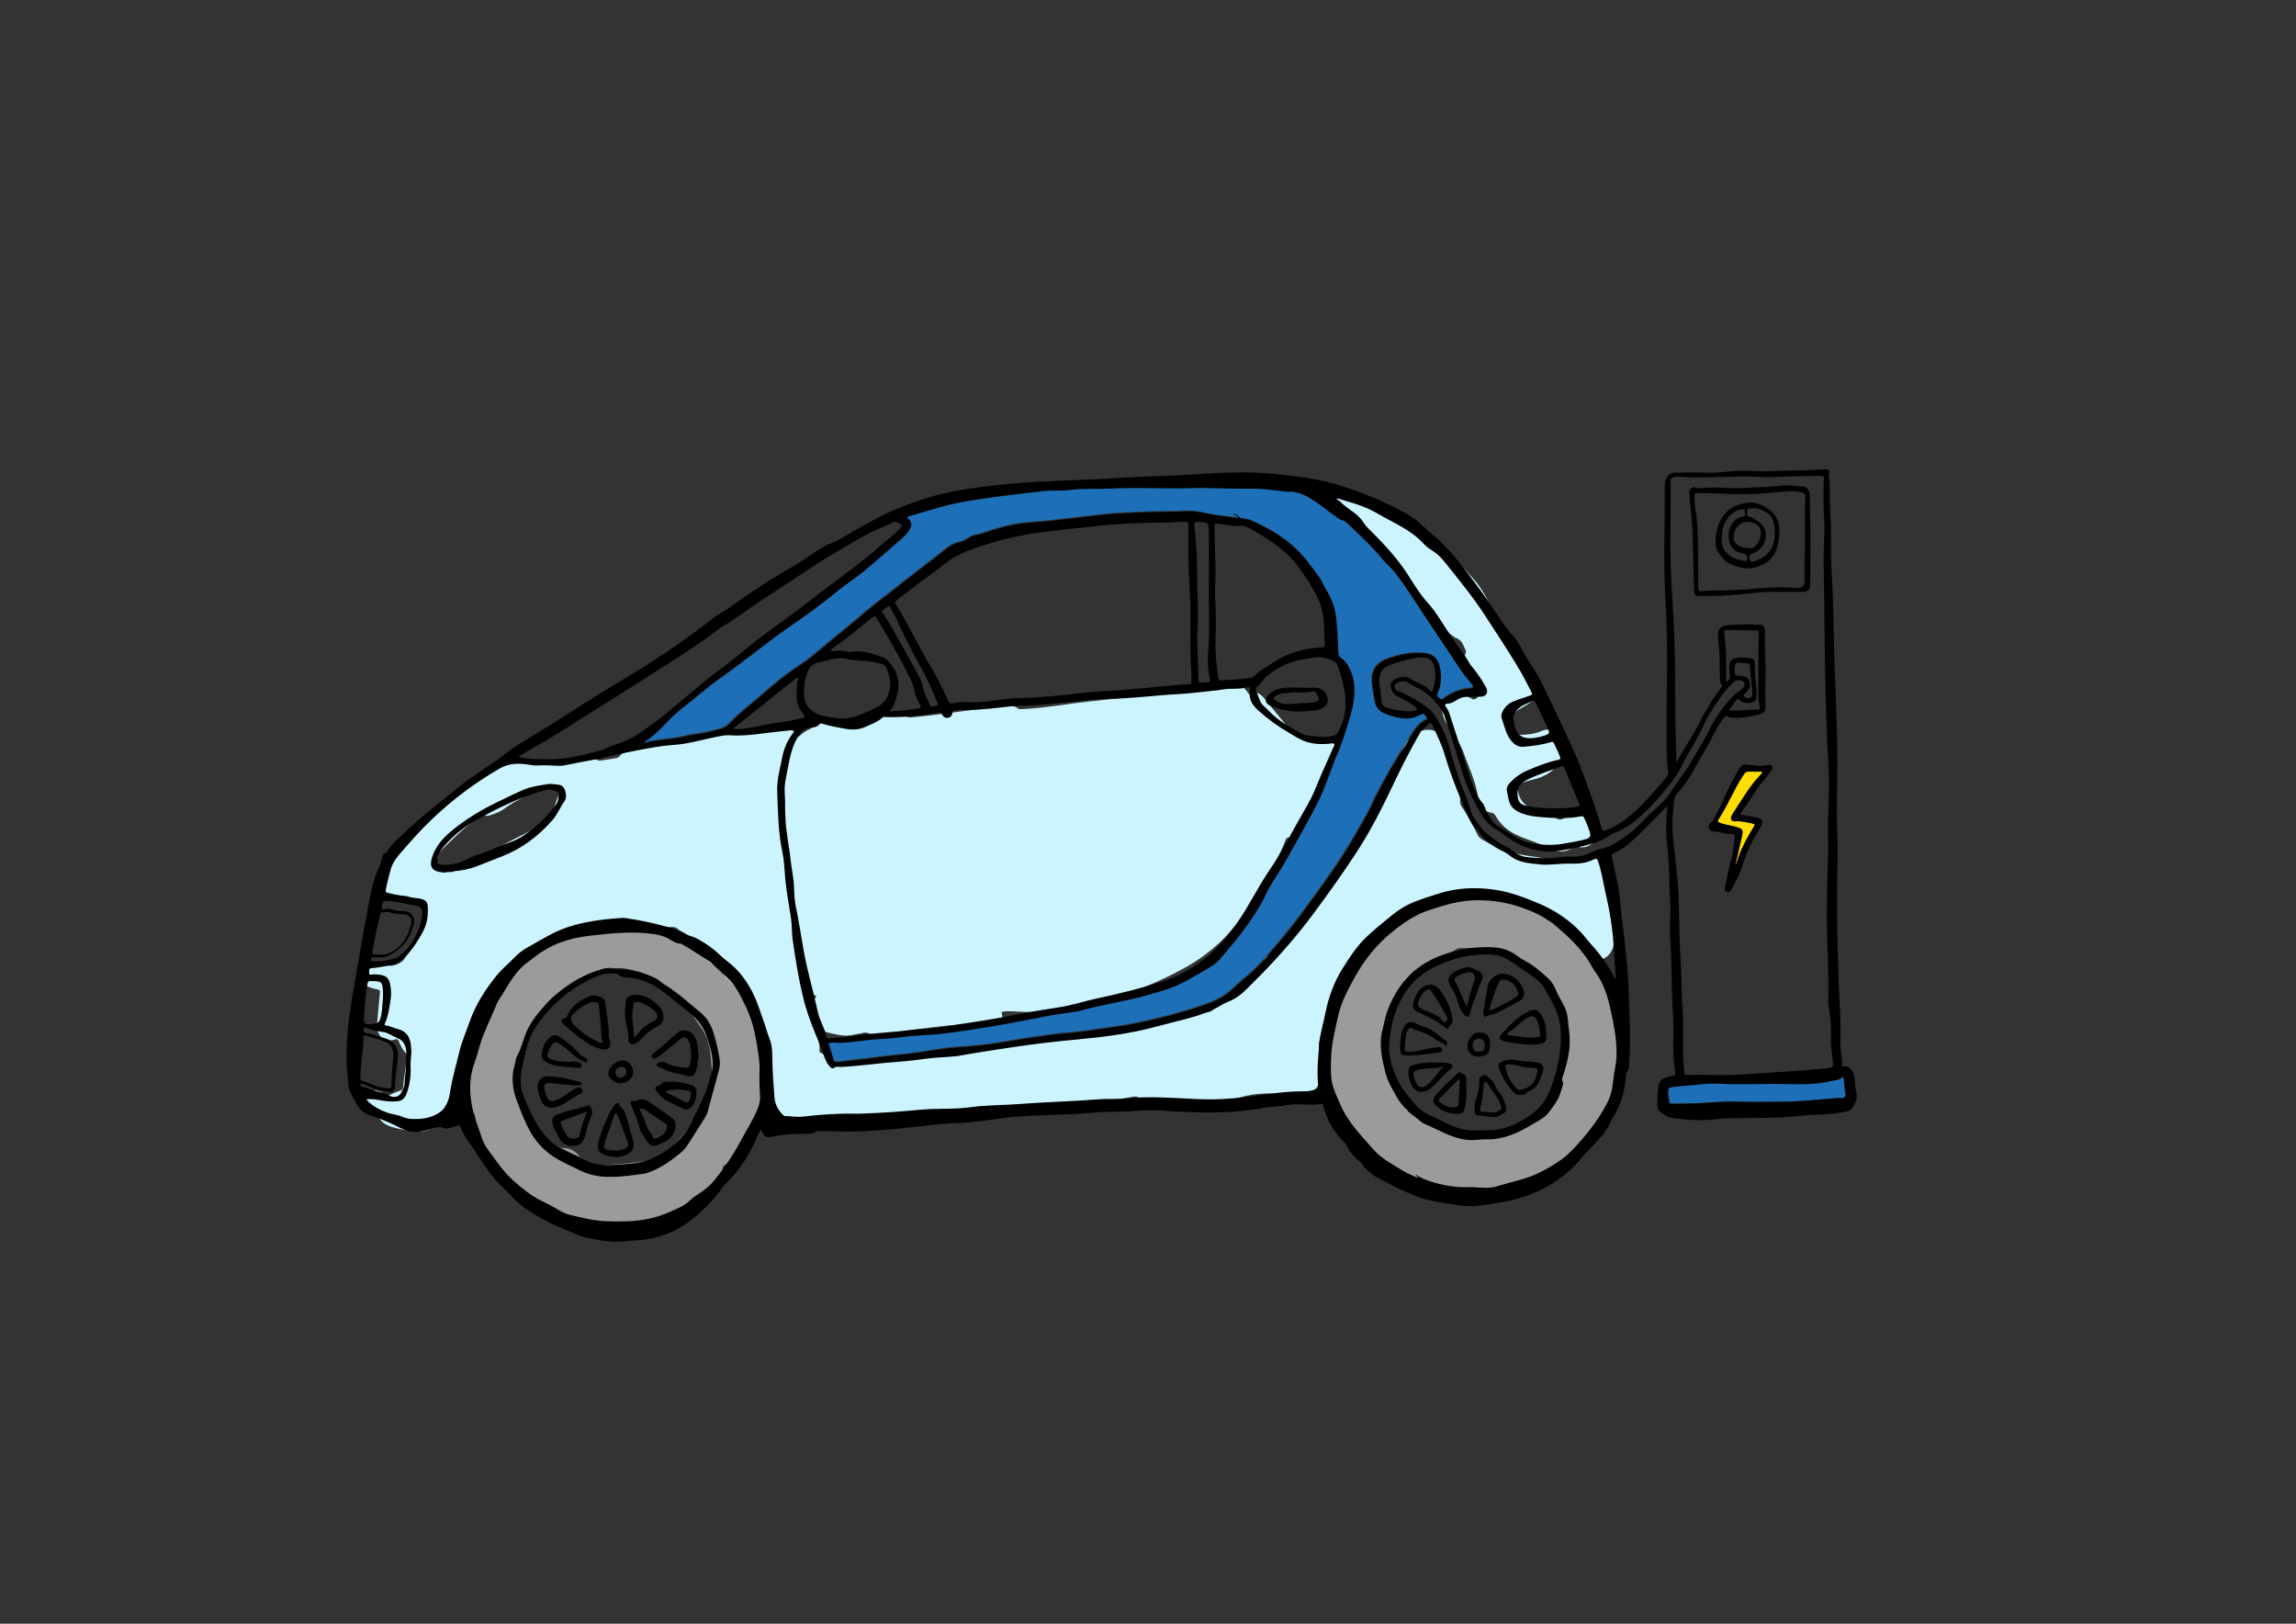 <?xml version="1.0" encoding="utf-8"?>
<!-- Generator: Adobe Illustrator 23.0.2, SVG Export Plug-In . SVG Version: 6.00 Build 0)  -->
<svg version="1.1" xmlns="http://www.w3.org/2000/svg" xmlns:xlink="http://www.w3.org/1999/xlink" x="0px" y="0px"
   viewBox="0 0 841.89 595.28" style="enable-background:new 0 0 841.89 595.28;" xml:space="preserve">
<rect x="0" y="0" width="841.89" height="595.28" fill="#333333" stroke="none"/>
<style type="text/css">
  .st0{fill:#FFDD00;}
  .st1{fill:#1D70B7;}
  .st2{fill:#CBF4FF;}
  .st3{fill:#9C9B9B;}
  .st4{fill:#FFFFFF;}
  .st5{fill:#FF8438;}
  .st6{fill:#50E3C2;}
  .st7{fill:#FF5F70;}
  .st8{fill:#FFDD4C;}
  .st9{fill:#1D1D1B;}
</style>
<g id="colour">
  <g>
    <path class="st0" d="M646.16,282.93c-1.62,0-3.2,0.07-4.77-0.03c-1.09-0.07-1.63,0.44-2.18,1.28c-3.43,5.22-5.71,11.09-9.15,16.3
      c-0.45,0.68-0.3,0.96,0.49,1.26c1.99,0.75,4.11,0.97,6.14,1.55c2.25,0.64,2.53,1.14,1.97,3.44c-0.86,3.52-1.53,7.09-2.52,10.58
      c0.74-1.03,0.97-2.25,1.39-3.4c1.4-3.81,3.42-7.3,5.52-10.75c0.45-0.74,0.41-1.04-0.53-1.22c-2.11-0.41-4.18-0.99-6.38-0.82
      c-1.33,0.1-1.84-0.92-1.19-2.1c0.45-0.8,0.94-1.58,1.45-2.34c2.84-4.25,5.37-8.71,8.97-12.41
      C645.69,283.95,646.1,283.63,646.16,282.93z"/>
    <path class="st1" d="M676.22,394.34c-1.14,1.6-2.83,1.46-4.17,1.78c-5.39,1.31-10.96,1.31-16.44,1.16
      c-8.39-0.23-16.78,0.35-25.17-0.14c-3.64-0.22-7.22,0.39-10.82,0.64c-2.15,0.15-4.3,0.36-6.44,0.67c-0.82,0.12-1.1,0.42-1.28,1.32
      c-0.26,1.33,0.37,2.48,0.32,3.71c-0.03,0.84,0.31,1.07,1.03,1.06c2.92-0.04,5.84,0,8.75-0.13c5.07-0.22,10.13-0.8,15.21-0.62
      c4.96,0.18,9.91,0,14.87,0.04c7.28,0.05,14.52-0.73,21.77-1.38c1.02-0.09,2.35,0.35,2.98-0.42c0.62-0.76,0-2-0.08-3.02
      C676.63,397.52,676.64,396,676.22,394.34z"/>
    <path class="st1" d="M452.1,188.39c0.03-0.06,0.06-0.11,0.1-0.17c0.52,0.19,1.28,0.24,1.51,0.61c0.75,1.22,1.96,1.04,3.05,1.23
      c0.63,0.11,1.26,0.24,1.84,0.5c5.55,2.51,10.83,5.39,15.45,9.5c3.85,3.42,6.73,7.57,9.7,11.67c0.9,1.25,1.35,2.78,2.2,4.11
      c1.92,2.99,3.2,6.26,3.65,9.81c0.56,4.45,0.7,8.93,0.87,13.4c0.03,0.76,0.26,1.28,0.84,1.74c0.81,0.64,1.62,1.28,2.22,2.17
      c2.84,4.25,3.24,8.91,2.53,13.81c-0.57,3.96-1.89,7.69-3.09,11.49c-1.16,3.67-2.53,7.24-4.02,10.76
      c-1.87,4.42-3.2,9.05-5.31,13.37c-3.82,7.84-8.29,15.33-12.51,22.96c-2.57,4.65-5.89,8.87-8.01,13.78
      c-0.5,1.17-1.22,2.25-1.87,3.35c-3.18,5.29-6.85,10.23-10.9,14.89c-1.96,2.26-3.66,4.8-6.22,6.45c-1.94,1.25-3.99,2.34-6,3.5
      c-1.04,0.6-2.07,1.2-3.12,1.79c-4.64,2.63-9.72,4.05-14.81,5.47c-6.67,1.86-13.51,2.98-20.24,4.55c-2.02,0.47-3.97,1.19-6.05,1.48
      c-4.19,0.6-8.4,1.18-12.55,2.02c-11.48,2.33-23.02,4.33-34.64,5.86c-5.39,0.71-10.85,0.61-16.24,1.4c-3.87,0.56-7.8,0.62-11.7,1
      c-4.52,0.44-9.01,1.4-13.59,1.01c-0.28-0.02-0.56,0.03-0.84,0.04c-0.64,0.02-0.83,0.29-0.62,0.92c0.62,1.9,1.22,3.8,1.8,5.71
      c0.12,0.4,0.37,0.52,0.7,0.52c0.52,0.01,1.04-0.02,1.55-0.08c5.2-0.61,10.4-1.15,15.58-1.86c4.2-0.57,8.44-0.81,12.63-1.45
      c5.21-0.8,10.4-1.74,15.68-2.08c4.66-0.3,9.35-0.69,13.95-1.48c6.42-1.11,12.86-2.09,19.31-2.99c4.83-0.67,9.71-0.83,14.54-1.62
      c5.16-0.84,10.38-1.35,15.52-2.37c9.11-1.8,18.1-4.08,26.86-7.14c3.37-1.18,6.62-2.71,9.39-5.17c1.61-1.43,3.15-2.94,4.81-4.32
      c2.46-2.05,4.84-4.22,6.94-6.61c5.04-5.73,9.98-11.55,14.5-17.73c6.69-9.13,13.47-18.19,19.08-28.05
      c2.17-3.82,4.57-7.49,6.33-11.56c1.4-3.26,3.23-6.34,4.91-9.48c2.5-4.7,5.36-9.18,8.16-13.7c1.84-2.97,3.44-6.19,6.83-7.84
      c0.16-0.08,0.42-0.33,0.39-0.4c-0.29-0.67-0.83-1.16-1.32-1.68c-0.34-0.36-0.65-0.04-0.97,0.11c-1.89,0.92-3.84,1.64-5.98,1.51
      c-2.66-0.16-5.21-0.86-7.64-1.91c-1.68-0.73-2.84-1.93-3.25-3.86c-0.47-2.24-0.8-4.49-1.09-6.75c-0.47-3.66,0.57-7.28,5.05-9.05
      c4.42-1.74,8.98-2.72,13.8-2.35c3.78,0.29,5.17,2,5.88,5.02c0.81,3.42,0.54,6.74-0.91,9.95c-0.45,1,0.54,1.18,0.92,1.69
      c0.31,0.43,0.71,0.57,1.22,0.18c3.06-2.33,6.5-3.73,10.36-3.98c0.68-0.04,0.71-0.44,0.49-0.89c-0.23-0.46-0.53-0.89-0.85-1.3
      c-1.08-1.39-2.26-2.71-3.25-4.16c-4.42-6.52-8.72-13.12-13.13-19.64c-3.74-5.53-7.14-11.27-11.3-16.51
      c-1.35-1.7-3.07-3.04-4.44-4.71c-3.88-4.75-8.37-8.91-12.8-13.12c-0.63-0.6-1.36-1.19-2.22-1.36c-0.51-0.1-0.86-0.35-1.25-0.61
      c-2.91-1.92-5.52-4.24-8.43-6.15c-3.07-2.02-6.24-3.92-10.18-3.64c-0.82,0.06-1.67-0.18-2.5-0.26c-3.18-0.3-6.37-0.88-9.55-0.84
      c-6.32,0.07-12.63-0.18-18.94-0.28c-3.28-0.05-6.56,0.18-9.83,0.16c-7.92-0.06-15.83-0.33-23.75,0.05
      c-5.15,0.25-10.32-0.11-15.45,0.53c-3.23,0.4-6.49,0.02-9.7,0.41c-10.04,1.21-20.1,2.25-30.06,4.09
      c-6.44,1.19-12.6,3.31-18.88,5.06c-0.4,0.11-1.36,0.11-0.49,1.01c1.36,1.4,1.47,2.4,0.44,4.07c-1.19,1.93-2.92,3.38-4.66,4.79
      c-1.55,1.26-2.99,2.65-4.52,3.94c-3.36,2.84-6.56,5.86-10.13,8.44c-2.6,1.87-5.21,3.73-7.68,5.75
      c-4.93,4.02-10.05,7.83-15.28,11.39c-9.34,6.35-17.96,13.65-27.21,20.1c-3.96,2.76-7.58,6.01-11.38,9
      c-3.05,2.4-6.04,4.87-8.67,7.73c-2.11,2.3-4.37,4.45-7.01,6.17c-0.31,0.2-0.74,0.33-0.85,0.8c0.14,0.01,0.26,0.04,0.37,0.02
      c4.69-1.23,9.59-1.22,14.31-2.29c1.64-0.37,3.28-0.79,4.94-0.96c2.92-0.3,5.72-1.14,8.55-1.84c1.32-0.32,2.43-1.05,3.35-2.01
      c3.65-3.83,7.88-7.01,11.86-10.47c4.48-3.9,9.05-7.72,14.09-10.95c3.08-1.98,5.89-4.42,8.68-6.8c4.32-3.68,8.82-7.13,13.11-10.87
      c4.15-3.62,8.6-6.9,12.92-10.33c6.04-4.81,12.26-9.37,18.27-14.2c1.5-1.21,3.2-2.41,5.01-2.72c1.61-0.27,2.77-1.02,4.01-1.82
      c1.39-0.89,3.03-0.95,4.53-1.45c4.66-1.55,9.34-3.02,14.25-3.69c3.73-0.51,7.49-0.65,11.22-1.05c6.52-0.7,13.02-1.57,19.53-2.27
      c4.37-0.47,8.77-0.57,13.17-0.78c5.79-0.28,11.59-0.19,17.38-0.45c3.92-0.17,7.61,1.29,11.45,1.63c2.03,0.18,4.04,0.54,6.06,0.79
      c0.28,0.04,0.73,0.26,0.84-0.12c0.12-0.44-0.36-0.53-0.68-0.67C452.68,188.63,452.39,188.51,452.1,188.39z"/>
    <path class="st2" d="M292.88,270.08c1.38-1.37,3-2.37,4.77-3.13c0.39-0.17,0.64-0.39,0.85-0.77c1.23-2.3,3.63-2.78,5.59-1.04
      c0.72,0.64,1.43,0.96,2.35,0.91c0.12-0.01,0.24,0,0.36,0.03c4.47,0.92,8.54-0.3,12.48-2.28c0.83-0.42,1.59-0.88,2.28-1.52
      c1.46-1.38,3.22-1.85,5.21-1.46c0.94,0.19,1.89,0.33,2.84,0.46c0.86,0.12,1.64,0.4,2.24,1.04c0.65,0.69,1.41,0.75,2.3,0.67
      c10.08-0.91,20.07-2.54,30.13-3.67c1.71-0.19,3.42-0.37,5.13-0.54c1.35-0.13,2.65,0.05,3.76,0.9c0.5,0.38,1.03,0.33,1.6,0.3
      c8.25-0.37,16.36-1.93,24.55-2.82c5.01-0.54,10.02-1.05,15.03-1.59c0.51-0.05,1.06-0.07,1.53-0.27
      c5.42-2.31,11.19-2.96,16.95-3.63c4.65-0.55,9.31-0.93,13.97-1.34c1.19-0.11,2.4-0.1,3.6-0.11c3.07-0.02,5.51,1.2,7.21,3.78
      c0.39,0.59,0.69,0.81,1.42,0.38c1.1-0.65,2.27-0.44,3.25,0.35c0.59,0.47,1.1,1.05,1.58,1.63c2.93,3.54,5.74,7.2,8.8,10.62
      c1.6,1.79,3.78,2.88,6.24,3.24c1.83,0.27,3.67,0.06,5.5,0.1c2.77,0.05,4.87,1.58,5.61,3.91c0.75,2.38-0.15,4.86-2.38,6.53
      c-0.22,0.17-0.44,0.37-0.69,0.47c-2.35,0.95-2.23,3.42-3.22,5.21c-0.03,0.06-0.03,0.17-0.01,0.23c0.93,2.08-0.24,3.78-0.97,5.58
      c-1.81,4.47-4.6,8.42-6.67,12.74c-0.63,1.31-1.77,2.1-3.28,2.02c-0.81-0.04-1.14,0.31-1.4,0.98c-1.86,4.82-4.33,9.36-6.49,14.05
      c-1.53,3.32-3.41,6.43-5.73,9.26c-4.01,4.87-7.51,10.16-12.2,14.49c-3.49,3.22-7.25,6.01-11.38,8.36
      c-13.91,7.95-28.85,12.99-44.56,15.78c-6.44,1.14-12.97,1.29-19.5,0.85c-1.24-0.08-2.48-0.07-3.71,0.11
      c-0.46,0.07-0.68,0.15-0.48,0.75c0.61,1.88-0.26,3.1-2.27,3.25c-3.03,0.22-6.06,0.51-9.1,0.59c-9.1,0.23-18.07,1.65-27.07,2.88
      c-2.38,0.33-4.75,0.7-7.15,0.81c-1.24,0.06-2.46,0.04-3.65-0.48c-0.81-0.35-1.66,0.04-2.47,0.16c-1.78,0.27-3.51,0.8-5.33,0.83
      c-2.35,0.04-8.64-1.39-10.75-2.48c-0.1-0.05-0.22-0.05-0.35-0.08c-0.21,0.48,0.07,0.87,0.17,1.28c0.54,2.21,1.27,4.39,1.11,6.72
      c-0.03,0.47,0.16,0.75,0.58,0.93c1.95,0.84,3.37,2.28,4.52,4c0.49,0.74,1.12,0.91,1.96,0.77c14.27-2.42,28.67-3.35,43.12-3.71
      c0.77-0.02,1.52-0.09,2.25-0.32c6.68-2.02,13.52-3.16,20.47-3.76c19.52-1.67,38.79-4.84,57.82-9.5c3.96-0.97,7.98-1.7,11.97-2.51
      c0.74-0.15,1.33-0.4,1.78-1.06c0.69-1.01,1.68-1.7,2.68-2.37c3.09-2.06,6.19-4.13,9.3-6.17c0.96-0.63,1.68-1.44,2.27-2.42
      c1.53-2.53,3.11-5.03,4.65-7.56c0.38-0.62,0.79-1.02,1.57-1.1c1.3-0.13,2.32-0.86,3.12-1.86c3.37-4.26,6.99-8.35,9.88-12.98
      c0.23-0.37,0.43-0.87,0.93-0.84c1.02,0.06,1.47-0.64,1.99-1.31c6.41-8.25,12.56-16.7,17.8-25.74
      c5.19-8.96,10.31-17.98,13.63-27.86c0.3-0.91,0.58-1.83,0.8-2.76c0.62-2.65,1.98-4.87,3.85-6.81c1.51-1.57,3.4-2.38,5.53-2.6
      c2.8-0.3,5.3,0.98,6.23,3.68c2.57,7.45,6.35,14.58,6.22,22.77c-0.01,0.62,0.22,1.17,0.57,1.67c2.23,3.19,4.06,6.61,5.71,10.13
      c0.43,0.92,1.07,1.53,1.93,2.04c5.59,3.31,11.61,5.33,18.06,6.08c1.87,0.22,3.72,0.55,5.54,1.04c4.33,1.15,8.58,0.68,12.75-0.69
      c2.16-0.71,4.14-0.71,6.09,0.5c0.57,0.36,1.23,0.57,1.85,0.86c2.33,1.1,3.7,3.26,3.41,5.81c-0.56,5-0.02,9.98,0.19,14.97
      c0.11,2.6,0.43,5.18,0.35,7.79c-0.04,1.21-0.14,2.4-0.58,3.54c-0.85,2.22-2.38,3.7-4.77,4.08c-2.43,0.38-4.39-0.55-5.89-2.47
      c-1-1.29-1.66-2.79-1.91-4.36c-0.41-2.52-2.2-4.2-3.44-6.21c-1.47-2.39-4.06-2.84-6.46-3.42c-2.23-0.54-4.46-0.97-6.31-2.43
      c-0.42-0.33-0.88-0.33-1.37-0.24c-3.31,0.61-6.68,0.51-9.67-0.88c-5.34-2.46-10.78-2.11-16.34-1.53c-3.22,0.33-6.4,1.04-9.66,0.95
      c-0.46-0.01-0.94,0.17-1.4,0.31c-2.61,0.75-5.24,1.48-7.94,1.87c-0.72,0.1-1.02,0.35-0.97,1.15c0.1,1.37-0.57,2.47-1.58,3.35
      c-3.87,3.41-7.76,6.81-11.64,10.2c-1.2,1.05-2.56,1.66-4.19,1.22c-0.82-0.22-0.99,0.3-1.12,0.86c-1.81,7.99-5.41,15.18-9.91,21.95
      c-0.68,1.02-1.16,2.07-1.42,3.27c-0.41,1.91-0.92,3.81-1.41,5.71c-0.38,1.47-0.4,2.9,0.05,4.37c0.53,1.72,0.82,3.49,0.96,5.3
      c0.19,2.48-0.39,4.76-1.48,6.95c-1.17,2.34-3.08,3.61-5.69,3.82c-1.16,0.09-2.32-0.01-3.47-0.15c-1.27-0.15-2.54-0.28-3.82-0.38
      c-5.13-0.4-10.2-0.29-15.22,1.12c-3.89,1.1-7.96,1.33-11.98,1.76c-0.73,0.08-1.4,0.29-2.07,0.56c-1.19,0.48-2.36,0.99-3.63,1.23
      c-1.29,0.25-2.55,0.1-3.48-0.83c-0.73-0.73-1.46-0.8-2.37-0.71c-3.1,0.32-6.21,0.65-9.34,0.48c-1.49-0.08-3.22-0.16-4.05-1.44
      c-1.06-1.64-2.27-1.24-3.67-0.99c-15.4,2.76-30.87,5.03-46.41,6.85c-3.58,0.42-7.17,0.69-10.77,0.16
      c-1.64-0.24-3.22-0.69-4.56-1.71c-0.62-0.47-1.24-0.41-1.93-0.29c-7.09,1.23-14.17,2.56-21.31,3.51
      c-4.96,0.66-9.92,1.26-14.94,1.27c-2.49,0-4.97-0.09-7.22-1.4c-0.53-0.31-1.09-0.13-1.64-0.02c-5.03,0.95-10.04,2.04-15.14,2.55
      c-2.15,0.22-4.31,0.22-6.47,0.15c-0.32-0.01-0.64-0.04-0.95-0.09c-2.49-0.4-4.37-1.61-5.08-4.13c-0.7-2.5,0.18-4.59,2.14-6.19
      c0.72-0.59,0.94-1.1,0.72-2.02c-0.52-2.17-0.2-4.22,1.27-5.99c0.34-0.41,0.48-0.78,0.2-1.29c-2.17-4-3.43-8.35-4.79-12.66
      c-0.27-0.84-0.55-1.67-1.01-2.43c-3.89-6.35-7.19-13.03-10.51-19.68c-0.4-0.8-0.87-1.52-1.56-2.1
      c-5.75-4.76-10.85-10.17-15.73-15.8c-0.66-0.77-1.34-1.1-2.36-1.08c-7.57,0.11-15.08,0.98-22.62,1.56
      c-2.99,0.23-5.97,0.58-8.98,0.44c-0.43-0.02-0.89,0.06-1.29,0.21c-8.27,3.03-16.41,6.37-23.91,11.06
      c-0.99,0.62-1.71,1.37-2.25,2.4c-5.21,9.96-10.34,19.96-16.1,29.62c-0.28,0.47-0.43,0.92-0.27,1.47c0.46,1.51,0.3,3.02-0.1,4.5
      c-1.34,5-3.06,9.85-5.46,14.45c-1.32,2.54-2.99,4.83-5.19,6.69c-2.38,2.01-5.11,2.94-8.23,2.54c-2.82-0.37-5.63-0.75-8.36-1.59
      c-2.3-0.71-4.29-1.8-5.13-4.27c-0.25-0.74-0.9-0.56-1.42-0.58c-2.69-0.09-4.53-1.4-5.57-3.85c-1.09-2.59,0.46-4.72,3.27-4.79
      c2.47-0.06,4.79,0.07,6.66,1.94c0.31,0.32,0.66,0.13,0.99-0.05c1.38-0.74,2.82-1.34,4.3-1.83c0.56-0.19,0.83-0.51,0.88-1.12
      c0.35-3.71,0.96-7.38,1.52-11.05c0.07-0.44,0.15-0.88-0.23-1.23c-1.4-1.29-2.11-3-2.87-4.67c-0.32-0.71-0.66-0.9-1.48-0.6
      c-3.07,1.13-6.02-0.74-6.35-4c-0.22-2.16,0.12-4.31,0.31-6.46c0.2-2.27,0.39-4.54,0.64-6.81c0.08-0.69-0.19-0.93-0.79-1.06
      c-1.13-0.25-2.27-0.48-3.34-0.94c-2.5-1.06-3.76-3.21-3.24-5.49c0.52-2.23,2.55-3.63,5.19-3.55c1.78,0.06,3.45,0.65,5.13,1.16
      c1.84,0.55,5.18-0.84,6.09-2.53c1.65-3.06,3.24-6.16,4.94-9.2c1.44-2.57,2.38-5.32,3.16-8.14c0.18-0.67,0.14-1.26-0.21-1.84
      c-0.17-0.27-0.38-0.53-0.49-0.82c-0.5-1.42-1.33-2.05-2.98-1.96c-1.47,0.08-2.81-0.99-4.38-1.07c-1.75-0.08-3.49-0.29-5.25-0.28
      c-1.12,0.01-1.92-0.5-2.37-1.51c-0.45-1-0.38-1.94,0.43-2.77c0.85-0.87,0.42-1.99,0.35-2.93c-0.1-1.45,0.24-2.67,0.99-3.86
      c1.34-2.14,2.89-4.13,4.51-6.06c0.4-0.48,0.63-0.94,0.55-1.62c-0.16-1.34,0.39-2.5,1.12-3.58c1.25-1.84,2.87-3.32,4.62-4.68
      c2.28-1.77,4.67-3.37,7.16-4.82c2.65-1.53,5.05-3.37,7.28-5.45c3.22-3.01,6.7-5.69,10.4-8.1c3.73-2.42,7.81-3.55,12.24-3.68
      c6.92-0.21,13.84,0.03,20.76,0.06c0.91,0,1.68-0.16,2.46-0.7c1.6-1.1,3.31-1.14,4.93-0.02c0.58,0.4,1.13,0.54,1.79,0.43
      c1.82-0.29,3.63-0.58,5.45-0.86c0.59-0.09,1.04-0.37,1.42-0.81c0.54-0.61,1.18-1.16,1.96-1.33c2.66-0.56,5.14-1.71,7.87-2.05
      c3.53-0.43,6.98-1.38,10.53-1.75c0.88-0.09,1.75-0.24,2.62-0.28c2.18-0.11,4.33-0.11,6.27-1.45c0.93-0.65,2.22-0.71,3.37-0.72
      c7.16-0.06,14.16-1.37,21.17-2.6c1.61-0.28,3.26-0.36,4.9-0.29C289.45,266.87,290.69,267.47,292.88,270.08z M165.19,319.73
      c0.57,0.09,1.01-0.21,1.47-0.45c11.42-6.12,22.75-12.4,34.51-17.85c0.41-0.19,0.61-0.44,0.7-0.87c0.62-2.95,1.67-5.76,2.78-8.54
      c0.39-0.99,0.42-2.03,0.64-3.04c0.11-0.52-0.19-0.63-0.6-0.62c-2.92,0.03-5.84-0.13-8.75,0.1c-0.34,0.03-0.6,0.09-0.72,0.48
      c-0.48,1.59-1.74,2.43-3.08,3.19c-2.36,1.34-4.81,2.49-6.97,4.19c-1.45,1.14-3.19,1.81-4.94,2.4c-0.76,0.26-1.57,0.53-2.35,0.26
      c-0.83-0.28-1.43-0.05-2.1,0.42c-5.74,4.07-10.69,9.01-15.61,13.99c-0.6,0.61-0.94,1.38-1.32,2.13c-0.15,0.3-0.25,0.56,0.04,0.86
      C160.6,318.22,162.68,319.38,165.19,319.73z M297.22,363.98c-0.22,0.55-0.03,0.97,0.06,1.39c0.1,0.49-0.03,1.25,0.44,1.4
      c0.49,0.16,0.75-0.59,1.17-0.88c0.57-0.41,0.5-0.71-0.13-1.01C298.25,364.65,297.79,364.32,297.22,363.98z"/>
    <path class="st2" d="M535.58,255.02c1.23,0,2.76,0.26,4.1,1.17c0.81,0.55,1.4,0,1.95-0.37c0.6-0.4-0.03-0.86-0.21-1.23
      c-1.55-3.17-2.8-6.45-3.88-9.81c-0.58-1.79-0.81-3.58-0.1-5.4c0.1-0.25,0.17-0.6,0.07-0.81c-0.87-1.65-1.21-3.64-3.26-4.52
      c-1.51-0.64-2.72-1.81-3.93-2.93c-4.19-3.9-8.19-7.98-11.87-12.37c-3.05-3.64-5.69-7.52-7.58-11.89c-0.34-0.79-0.76-1.48-1.6-1.85
      c-0.62-0.27-0.9-0.89-1.23-1.43c-2.84-4.68-6.2-8.92-10.12-12.74c-2.42-2.36-5.05-4.44-8.07-5.96c-0.95-0.48-0.85-0.86-0.16-1.44
      c1.52-1.29,3.25-1.45,5.08-0.94c3.05,0.85,6.04,1.89,8.84,3.38c6.11,3.25,12.2,6.52,18.42,9.55c3.15,1.53,5.86,3.75,8.32,6.23
      c3.32,3.35,6.53,6.81,9.69,10.31c3.46,3.83,5.84,8.28,7.51,13.14c0.42,1.23,0.7,2.47,0.36,3.77c-0.17,0.67,0.17,1.16,0.51,1.66
      c1.74,2.49,3.5,4.97,5.23,7.46c1.17,1.68,2.16,3.44,2.56,5.5c0.24,1.22,0.86,2.12,2.23,2.52c2.04,0.6,3.49,2.06,4.52,3.91
      c1.59,2.89,0.75,6.07-2.06,7.82c-1.56,0.97-3.14,1.92-4.72,2.85c-1.68,0.99-2.35,2.55-2.5,4.4c-0.15,1.84,2.35,4.53,4.29,4.4
      c2.34-0.15,4.7-0.29,6.92-1.27c2.43-1.07,4.8-0.92,6.82,0.94c2.03,1.88,2.37,4.26,1.6,6.84c-1.59,5.34-5.31,8.41-10.58,9.73
      c-1.94,0.49-3.86,1.04-5.74,1.71c-0.89,0.31-1.14,0.77-0.69,1.61c0.13,0.24,0.23,0.52,0.27,0.79c0.75,5.16,4.62,6.96,8.94,8.12
      c1.88,0.5,3.67,1.09,5.28,2.17c0.78,0.52,1.5,0.56,2.35,0.13c1.28-0.65,2.6-1.25,4.04-1.49c3.63-0.62,6.92,1.37,7.97,4.8
      c1.32,4.31-2.1,8.01-6.48,7c-0.62-0.14-1.18-0.16-1.72,0.2c-2.9,1.97-6.03,1.83-8.9,0.31c-3.88-2.05-8.13-3.07-12.07-4.95
      c-3.28-1.58-5.79-3.8-7.56-6.9c-0.41-0.72-0.88-1.09-1.73-1.22c-2.53-0.4-4.3-1.98-4.56-4.45c-0.64-6.26-3.45-11.79-5.49-17.57
      c-1.03-2.93-2.85-5.44-4.5-8.04c-0.88-1.39-1.85-2.71-2.53-4.21C527.55,259.09,530.26,254.96,535.58,255.02z"/>
    <path class="st3" d="M592.52,379.88c0.05,4.43,3.61,7.21,1.89,11.29c-0.73,1.74-1.1,5.96-1.3,7.82
      c-0.65,5.92-6.54,10.55-9.79,15.53c-1.18,1.81-2.4,3.59-3.64,5.36c-4.3,6.13-9.85,10.76-16.61,13.97
      c-2.71,1.29-5.42,2.56-8.21,3.67c-3.47,1.37-5.51,0.89-8.01-1.87c-0.36-0.4-0.52,2.35-0.97,2.44c-3.54,0.69-6.69,0.82-10.1-0.33
      c-1.76-0.59-4.37,0.27-6.19,0c-2.22-0.33-3.72-0.63-5.86-1.3c-0.66-0.21-1.79-4.36-2.48-4.19c-1.43,0.35-2.87,0.26-4.28-0.08
      c-6.93-1.7-12.42-5.39-15.91-11.75c-0.61-1.1-1.35-2.05-2.29-2.89c-3.22-2.87-5.58-6.35-7.32-10.28c-0.32-0.73-0.65-1.47-1.2-2.06
      c-2.68-2.89-3.8-6.42-4.19-10.25c-0.35-3.41-0.02-6.79,0.36-10.17c0.69-6.08,1.24-12.2,3.04-18.07
      c2.32-7.53,5.43-14.72,10.87-20.62c2.38-2.58,5.29-4.38,8.58-5.57c2.03-0.73,3.84-1.72,5.24-3.43c1.05-1.28,2.55-2.04,4-2.82
      c4.15-2.21,8.61-3.41,13.24-4.02c1.94-0.25,3.89-0.49,5.83-0.77c11.24-1.59,21.5,1.01,30.94,7.19c5.31,3.48,9.88,7.72,13.67,12.81
      c0.31,0.42,0.6,0.85,0.95,1.24c6.57,7.21,8.46,16.22,9.82,25.44c0.09,0.63,0.06,1.28,0.04,1.92
      C592.62,378.68,592.56,379.28,592.52,379.88z M508.08,379.76c0.16,2.31-0.51,4.2-0.33,6.52c0.45,5.58,1.03,9.67,4.56,14.33
      c0.26,0.35,1.76,1.56,1.95,1.95c0.17,0.33,5.04,2.21,2.28,2.93c1.47,0.63-1.15,1.15-0.02,2.21c1.01,0.95,2.15,1.61,3.48,2.04
      c3.21,1.04,6.47,2.22,9,4.41c3.33,2.87,6.95,3.25,11.08,2.97c6.58-0.44,12.96-1.79,18.58-5.09c5.7-3.34,10.03-8.23,11.63-14.94
      c1.29-5.4,2.37-10.86,3.55-16.29c0.18-0.81,0.05-1.57-0.13-2.36c-0.92-4.03-3.05-7.65-3.91-11.7c-0.06-0.27-0.21-0.52-0.34-0.77
      c-4.3-8.39-11.15-13.84-19.83-17.18c-0.3-0.11-0.62-0.18-0.93-0.22c-4.33-0.5-8.66-1.02-13.02-1c-0.61,0-1.2,0.06-1.71,0.42
      c-0.99,0.7-2.1,1.17-3.26,1.49c-5.03,1.41-9.37,4.03-13.29,7.42c-1.63,1.41-1.75,5.22-3.47,6.53c-2.23,1.7-2.86,4.86-3.91,7.49
      C508.36,375.16,507.3,375.35,508.08,379.76z"/>
    <path class="st3" d="M222.36,340.22c4.96,0.17,9.5,0.89,14.03,1.66c0.97,0.16,1.87,0.12,2.83-0.11
      c8.12-1.92,14.17,0.34,18.58,6.15c1.06,1.4,2.07,2.85,3.07,4.29c1.67,2.41,3.56,4.62,5.79,6.54c0.21,0.18,0.44,0.35,0.62,0.57
      c1.29,1.61,2.61,2.93,4.89,3.33c1.89,0.33,2.88,2.15,3.55,3.94c0.91,2.44,1.52,4.97,2.1,7.51c0.83,3.67,1.75,7.31,2.92,10.89
      c0.42,1.29,0.76,2.62,0.71,4c-0.08,2.24,0.23,2.35-1.74,3.49c-0.61,0.35,2.75,1.93,2.61,2.61c-0.28,1.29-1.6,2.31-1.95,3.58
      c-0.15,0.55-0.13,2.82,0.33,3.26c2.23,2.17-1.28,3.49-2.57,6.34c-0.79,1.76-1.88,3.35-2.93,4.95c-0.45,0.68-0.74,1.39-0.78,2.23
      c-0.07,1.4-0.65,2.64-1.49,3.74c-1.52,2.01-2.98,4.06-4.28,6.22c-0.85,1.41-3.77,1.22-3.68,2.9c0.1,1.97-2.94,6.37-3.49,6.86
      c-4.86,4.36-6.7,5.53-12.38,8.8c-0.68,0.39-2.79,1.35-3.26,1.95c-1.78,2.29-3.88,0.87-6.74,1.69c-0.37,0.11-0.74,0.31-1.06,0.55
      c-3.63,2.78-7.57,2.91-11.71,1.43c-0.34-0.12-0.71-0.21-1-0.41c-2.28-1.58-4.8,0.81-7.53,0.66c-3.08-0.18-5.99,0.06-8.8-1.3
      c-0.62-0.3-1.92-1.55-2.61-1.63c-3.96-0.47-7.08-4.63-10.48-6.67c-7-4.19-12.61-9.78-16.64-16.91c-0.12-0.21-0.25-0.41-0.34-0.63
      c-0.96-2.41-1.71-4.87-3.38-7.01c-1.23-1.58-0.94-3.84-1.21-5.81c-0.18-1.31-0.48-2.21-1.91-2.79c-2.07-0.84-3.01-2.76-3.42-4.91
      c-0.49-2.61-0.19-5.19,0.34-7.74c1.88-9.07,4.78-17.75,9.98-25.54c1-1.5,1.86-3.08,2.81-4.61c0.28-0.46,0.38-0.95,0.41-1.48
      c0.04-0.97,0.17-1.98,0.73-2.76c2.52-3.55,4.62-7.54,8.98-9.33c1.13-0.46,2.06-1.15,2.77-2.2c0.64-0.94,1.62-1.56,2.68-1.95
      c6.93-2.6,13.92-5.02,21.3-6.06C220.22,340.31,221.46,340.29,222.36,340.22z M224.64,354.91c-3.61-0.64-4.81,1.76-8.15,3.03
      c-2.63,1-3.28,1.53-5.86,2.61c-0.46,0.19-1.88,1.49-1.95,1.95c-0.29,1.71-3.78,1.72-4.88,3.02c-1.17,1.38-2.47,2.65-3.95,3.66
      c-2.9,1.97-4.66,4.75-6.07,7.86c-1.9,4.19-1.99,10.32-3.99,14.46c-1.02,2.11-0.69,1.92-0.65,4.24c0.01,0.44-0.27,1.58,0,1.95
      c2.09,2.89,0.76,6.03,2.2,9.24c2.75,6.13,6.99,10.85,13.3,13.51c0.59,0.25,1.19,0.48,1.85,0.46c2.44-0.06,4.43,0.99,5.81,2.85
      c1.68,2.25,4.13,2.89,6.54,3.71c0.32,0.11,0.73,0.1,1.06,0.01c1.6-0.44,3.24-0.45,4.88-0.55c4.96-0.3,9.88-0.89,14.76-1.78
      c2.14-0.39,4.11-1.02,5.39-2.97c0.28-0.42,0.74-0.73,1.09-1.11c6.61-6.95,12.54-14.33,14.97-23.9c0.06-0.23,0.15-0.46,0.21-0.69
      c0.15-0.51,0.18-1.02,0.13-1.54c-0.3-2.9-0.58-5.81-0.88-8.71c-0.35-3.35-1.26-6.49-3.26-9.28c-1.96-2.73-3.79-5.55-5.67-8.33
      c-0.66-0.97-1.47-1.79-2.4-2.5c-2.4-1.81-4.69-3.75-6.83-5.85c-1.13-1.1-2.35-1.83-3.9-2.18c-1.36-0.31-2.74-0.7-3.97-1.33
      c-2.86-1.48-5.88-1.98-9.04-1.84C225.12,354.92,224.88,354.91,224.64,354.91z"/>
  </g>
</g>
<g id="black_outline">
  <g id="_x31_Ts6ZX_1_">
    <g>
      <path d="M611.26,295.56c-3.16,3.21-6.04,6.2-9,9.11c-2.79,2.75-5.56,5.52-9,7.5c-0.77,0.44-2.02,0.4-2.22,1.38
        c-0.16,0.8,0.29,1.71,0.45,2.57c0.85,4.4,2.07,8.74,2.48,13.2c1.05,11.22,2.84,22.38,3.2,33.66c0.28,8.74,0.89,17.49,0.23,26.24
        c-0.11,1.43,0.07,2.97-1.04,4.21c-0.26,0.29-0.14,0.92-0.18,1.4c-0.45,5.37-1.83,10.44-4.82,15c-1.05,1.6-1.63,3.47-2.75,5.04
        c-0.32,0.45-0.55,1.01-0.96,1.37c-2.16,1.92-3.78,4.35-5.92,6.28c-1.31,1.19-2.27,2.68-3.48,3.96
        c-7.46,7.84-16.66,12.36-27.25,14.22c-3.31,0.58-6.62,1.13-9.97,1.41c-3.1,0.26-6.15-0.22-9.19-0.7
        c-2.68-0.42-5.38-0.77-8.03-1.42c-3.32-0.81-6.38-2.26-9.51-3.57c-2.51-1.04-4.81-2.48-7.27-3.63c-2.87-1.34-5.56-3.17-7.48-5.85
        c-0.43-0.6-0.95-1.08-1.49-1.55c-1.8-1.56-3.37-3.3-4.31-5.54c-0.26-0.61-0.78-1-1.23-1.45c-2.71-2.73-4.82-5.84-6.16-9.47
        c-0.44-1.2-1-2.36-1.16-3.65c-0.06-0.44-0.17-0.69-0.76-0.59c-3.05,0.54-6.13,0.23-9.2,0.15c-2.41-0.06-4.73,0.68-7.13,0.79
        c-3.76,0.17-7.43,1.08-11.17,1.51c-9.78,1.12-19.56,0.75-29.35,0.12c-4.07-0.26-8.15-0.32-12.23,0.08
        c-4.47,0.44-8.96,0.03-13.42,0.49c-10.03,1.03-20.13,0.8-30.18,1.6c-4.27,0.34-8.46,1.26-12.73,1.63
        c-2.39,0.21-4.76,0.63-7.16,0.67c-7.93,0.14-15.76,1.46-23.64,2.16c-7.09,0.63-14.18,1.16-21.31,0.87
        c-2.36-0.1-4.72-0.04-7.08-0.04c-0.28,0-0.67-0.04-0.81,0.12c-0.99,1.09-2.26,0.77-3.48,0.81c-3.91,0.14-7.83,0.04-11.69,0.94
        c-3,0.7-3.39,0.39-4.86-2.34c-0.65,0.82-1.08,1.71-1.45,2.63c-2.68,6.51-6.46,12.28-11.52,17.2c-0.49,0.47-0.94,0.99-1.32,1.54
        c-3.18,4.57-7.16,8.43-11.5,11.82c-5.53,4.33-11.95,6.71-19,7.25c-1.44,0.11-2.88,0.14-4.3,0.34
        c-5.51,0.74-10.84-0.35-16.14-1.61c-0.93-0.22-1.81-0.63-2.69-1.01c-4.23-1.79-8.54-3.47-12.53-5.72
        c-3.92-2.2-7.74-4.6-10.85-8.01c-2.72-2.98-5.92-5.52-8.22-8.88c-1.85-2.7-3.81-5.34-5.52-8.14c-1.08-1.77-2.51-3.3-3.51-5.15
        c-0.53-0.98-1.18-1.91-1.47-3c-0.24-0.92-0.76-1.09-1.61-0.75c-0.82,0.32-1.68,0.54-2.51,0.81c-0.82,0.27-1.56,0.23-2.43-0.09
        c-1.16-0.44-2.47-0.29-3.63,0.14c-1.7,0.63-3.47,1.08-5.22,1.31c-2.32,0.3-4.65-0.31-6.72-1.39c-3.73-1.95-7.6-3.49-11.6-4.79
        c-1.81-0.59-3.25-1.85-4.22-3.56c-0.67-1.18-1.35-2.36-1.98-3.57c-0.8-1.53-1.36-3.13-1.44-4.9c-0.13-2.87-0.58-5.74-0.57-8.61
        c0.02-7.57,0.76-15.08,2.1-22.54c1.96-10.98,3.75-21.99,5.81-32.96c0.96-5.09,1.88-10.24,4.15-14.99
        c0.44-0.93,0.66-1.97,0.96-2.96c0.24-0.8,0.12-1.82,1.4-1.91c0.2-0.01,0.38-0.48,0.55-0.75c1.1-1.74,2.46-3.23,4-4.59
        c1.86-1.64,3.6-3.41,5.44-5.07c5.25-4.74,10.93-8.97,16.38-13.48c3.72-3.08,7.81-5.71,11.82-8.41c2.49-1.68,4.84-3.54,7.26-5.32
        c2.55-1.88,5.28-3.47,7.98-5.1c9.08-5.47,17.89-11.35,26.92-16.9c5.17-3.18,10.46-6.19,15.57-9.47
        c8.35-5.35,16.52-10.98,24.27-17.18c0.25-0.2,0.51-0.4,0.78-0.55c3.51-2.01,6.74-4.44,10.06-6.74
        c6.04-4.2,12.25-8.13,18.66-11.76c2.98-1.69,5.76-3.75,8.63-5.65c1.71-1.13,3.52-2.06,5.42-2.81c1.23-0.48,2.4-1.09,3.54-1.75
        c6.67-3.88,13.31-7.85,20.45-10.79c7.06-2.91,14.3-5.24,21.89-6.56c9.44-1.64,18.92-2.61,28.46-3.18
        c10.06-0.59,20.14-0.77,30.19-1.42c9.22-0.59,18.45-0.77,27.67-1.33c9.61-0.58,19.27-1.21,28.88-0.28
        c8.82,0.85,17.61,1.86,26.15,4.66c7.91,2.59,15.53,5.69,22.78,9.74c2.13,1.19,4.18,2.54,5.94,4.24c2.94,2.82,6.21,5.28,9.03,8.25
        c3.92,4.14,7.29,8.71,10.71,13.24c2.7,3.57,5.21,7.28,7.72,10.99c1.9,2.8,3.72,5.69,6.05,8.19c1.4,1.5,2.45,3.28,3.38,5.09
        c1.48,2.89,3.31,5.56,5.04,8.3c1.69,2.67,2.99,5.57,4.36,8.41c3.02,6.27,6,12.55,8.9,18.88c3.05,6.66,5.5,13.55,7.88,20.47
        c1.08,3.14,2.17,6.27,3.05,9.47c0.31,1.13,0.76,1.1,1.69,0.74c4.84-1.87,8.76-5.01,12.42-8.6c3.37-3.32,6.37-6.96,9.45-10.52
        c0.69-0.8,0.97-1.61,0.81-2.73c-0.68-4.73-0.52-9.5-0.57-14.25c-0.11-10.64,0.35-21.27,0.18-31.91c-0.11-7-0.49-13.98-0.8-20.97
        c-0.47-10.59-0.03-21.19-0.03-31.79c0-1.8-0.01-3.6-0.02-5.4c-0.01-1.02,0.24-1.99,0.66-2.9c0.56-1.18,1.37-1.91,2.86-1.95
        c4.2-0.1,8.39-0.12,12.59-0.01c2.51,0.06,5.03-0.2,7.53-0.44c3-0.3,6-0.36,8.99-0.18c5.21,0.32,10.39-0.22,15.59-0.21
        c3.56,0.01,7.11-0.25,10.67-0.4c1.23-0.05,1.71,0.5,1.4,1.66c-0.05,0.19-0.16,0.39-0.13,0.57c0.71,4.21,0.18,8.46,0.51,12.69
        c0.59,7.62,0.05,15.27,0.54,22.9c0.84,12.97,0.69,25.98,1.28,38.96c0.37,8.03,0.53,16.07,0.76,24.1
        c0.24,8.42-0.14,16.87-0.14,25.3c0,5.2,0.42,10.4,0.3,15.59c-0.25,10.6-0.3,21.19-0.03,31.79c0.18,7.08,0.31,14.16,0.71,21.22
        c0.28,5.08,0.53,10.12,0.31,15.2c-0.12,2.79,0.74,5.55,0.62,8.36c-0.02,0.52,0.31,0.55,0.72,0.52c1.77-0.13,2.73,0.91,3.34,2.38
        c0.34,0.81,0.51,1.68,0.6,2.56c0.13,1.35,0.08,2.77,0.49,4.04c0.77,2.37-0.13,4.3-1.28,6.16c-0.95,1.55-2.74,1.51-4.27,1.81
        c-4.89,0.94-9.9,0.61-14.81,1.2c-8.53,1.02-17.09,0.69-25.64,0.88c-1.72,0.04-3.43,0.09-5.14,0.33
        c-5.52,0.77-11.01,0.27-16.49-0.45c-1.77-0.23-3.09-1.42-4.35-2.48c-1.1-0.93-0.91-2.49-0.86-3.86c0.07-1.6,0.19-3.19,0.31-4.79
        c0.14-1.87,1.06-3.15,2.88-3.7c0.76-0.23,1.54-0.51,2.32-0.57c0.94-0.08,1.16-0.53,1.01-1.34c-1.31-6.95-0.3-13.98-0.8-20.95
        c-0.68-9.54-0.34-19.11-1.07-28.65c-0.2-2.55-0.08-5.12,0.06-7.67c0.07-1.32,0.12-2.64,0.04-3.96
        c-0.44-7.22-0.36-14.47-1.13-21.68c-0.49-4.59-0.6-9.17-0.02-13.76C611.35,296.29,611.31,296.14,611.26,295.56z M134.43,403.02
        c0.01,0.03,0.01,0.16,0.08,0.24c0.17,0.22,0.36,0.43,0.56,0.62c1.93,1.84,4.23,3.06,6.72,3.97c1.92,0.7,4.04,0.79,5.88,1.63
        c1.85,0.84,3.8,0.8,5.63,0.74c2.76-0.08,5.49-0.77,7.9-2.4c1.57-1.06,2.41-2.62,3.07-4.23c0.55-1.35,0.67-2.87,0.93-4.33
        c0.86-4.76,2.22-9.41,3.35-14.11c0.82-3.4,2.26-6.57,3.38-9.86c2.29-6.73,6.03-12.67,10.57-18.12c1.93-2.31,4.31-4.17,6.37-6.35
        c1.19-1.26,2.56-2.31,4.05-3.18c2.8-1.63,5.62-3.21,8.46-4.77c4.07-2.23,8.46-3.69,12.95-4.62c4.49-0.93,9.08-1.45,13.67-1.72
        c0.48-0.03,0.97-0.02,1.44,0.05c6.65,1,13.18,2.48,19.58,4.57c1.51,0.49,2.67,1.61,4.18,2.03c1.09,0.3,2.11,0.74,3.09,1.3
        c2.7,1.57,5.27,3.29,7.52,5.49c1.82,1.79,4.02,3.19,5.81,5c3.83,3.85,6.49,8.48,8.34,13.57c0.63,1.73,1.19,3.48,1.83,5.21
        c0.89,2.39,1.48,4.87,2.45,7.25c0.8,1.97,0.93,4.3,0.94,6.48c0.03,4.93,0.42,9.82,0.78,14.72c0.19,2.61,1.25,4.63,3,6.43
        c0.3,0.31,0.6,0.55,1.01,0.55c2.15-0.01,4.28,0.45,6.46,0.19c6.48-0.78,12.97-1.21,19.5-1.06c1.08,0.03,2.16-0.05,3.24-0.09
        c6.92-0.23,13.81-0.78,20.7-1.4c6.06-0.54,12.15-0.06,18.2-0.92c5.7-0.81,11.49-0.67,17.23-1.12c9.96-0.77,19.96-0.99,29.93-1.78
        c3.1-0.25,6.26,0.05,9.35-0.27c8.65-0.91,17.26-0.22,25.89,0.19c6.86,0.33,13.68-0.07,20.46-0.99c6.22-0.84,12.4-1.87,18.71-1.82
        c1.46,0.01,2.95-0.06,4.36-0.62c0.92-0.36,1.4-0.85,1.3-1.96c-0.47-5.16,0.03-10.3,0.53-15.44c0.33-3.44,1.37-6.73,2.02-10.1
        c1.2-6.14,3.24-11.93,6.62-17.24c2.47-3.88,4.96-7.74,8.29-10.97c3.05-2.95,6.39-5.56,9.66-8.26c2.58-2.12,5.4-3.81,8.54-5.02
        c2.69-1.04,5.43-1.88,8.16-2.78c7.03-2.3,14.11-2.58,21.4-1.46c5.37,0.83,10.36,2.75,15.27,4.78c6.27,2.6,11.94,6.32,16.53,11.45
        c0.99,1.1,1.83,2.33,2.83,3.41c3.4,3.65,6.29,7.66,8.62,12.06c0.16,0.3,0.23,0.69,0.63,0.8c0.23-0.21,0.13-0.46,0.11-0.68
        c-0.34-3.22-0.62-6.45-0.75-9.69c-0.3-7.22-1.48-14.31-3.11-21.33c-0.88-3.77-1.38-7.63-2.7-11.31c-0.33-0.91-0.67-1.14-1.5-0.7
        c-2.83,1.46-5.85,1.67-8.98,1.58c-3.7-0.11-7.38,0.68-11.12,0.25c-3.55-0.41-7.11-0.59-10.16-2.76
        c-0.88-0.62-1.68-1.35-2.68-1.81c-4.02-1.89-7.56-4.35-9.93-8.24c-0.1-0.16-0.26-0.32-0.43-0.41c-0.69-0.4-1.06-1.05-1.46-1.7
        c-1.62-2.64-2.6-5.56-3.81-8.39c-2.41-5.63-4.54-11.36-6.25-17.23c-0.95-3.26-2.49-6.22-3.81-9.29
        c-0.24-0.55-0.61-1.03-0.89-1.56c-0.23-0.43-0.51-0.45-0.86-0.15c-1.17,1.02-2.51,1.86-3.32,3.25
        c-3.86,6.64-7.28,13.52-10.57,20.45c-3.93,8.28-8.13,16.38-13.17,24.05c-4.86,7.39-9.98,14.57-15.25,21.67
        c-6.76,9.13-14.26,17.57-22.32,25.53c-2.18,2.15-4.23,4.44-7,5.96c-1.55,0.85-3.23,1.39-4.73,2.31
        c-3.34,2.05-6.98,3.37-10.72,4.42c-4.35,1.22-8.76,2.22-13.11,3.41c-9.49,2.58-19.22,3.82-28.97,4.7
        c-8.17,0.74-16.3,1.73-24.4,2.94c-6.32,0.94-12.63,1.96-18.93,3.01c-3.55,0.59-7.17,0.5-10.74,0.95
        c-3.96,0.5-7.94,1.04-11.91,1.31c-6.94,0.47-13.82,1.57-20.77,1.87c-0.68,0.03-1.56-0.22-2,0.12c-1.18,0.92-1.6,0.02-2.2-0.64
        c-0.49-0.54-0.84-1.17-1.14-1.82c-0.9-1.92-1.38-3.99-2.22-5.94c-2.41-5.62-4.68-11.29-6.13-17.27
        c-1.7-7.01-2.83-14.1-3.84-21.23c-0.36-2.54-0.2-5.11-0.58-7.65c-0.76-4.98-1.71-9.93-2.16-14.95c-0.28-3.11-0.33-6.27-0.98-9.3
        c-1.6-7.37-1.65-14.84-1.93-22.31c-0.16-4.22,1-8.23,1.8-12.31c0.69-3.51,2-6.73,4.31-9.5c0.16-0.19,0.47-0.36,0.19-0.78
        c-2.7,0.29-5.44,0.57-8.17,0.89c-4.4,0.52-8.79,1.22-13.25,1.17c-1.6-0.02-3.23-0.23-4.78,0.04c-3.33,0.57-6.62,1.4-9.92,2.13
        c-2.59,0.57-5.19,1.08-7.79,1.26c-6.19,0.42-12.23,1.73-18.27,2.93c-4.02,0.8-7.96,1.96-12.04,2.64
        c-3.09,0.52-6.19,1.22-9.29,1.79c-0.94,0.17-1.87,0.38-2.85,0.33c-2.59-0.11-5.19-0.3-7.79-0.14c-1.09,0.07-2.14-0.11-3.21-0.28
        c-3.72-0.58-7.24-0.61-10.76,1.43c-8.91,5.15-17.06,11.26-24.52,18.32c-4.39,4.15-8.37,8.69-12.31,13.26
        c-1.46,1.7-2.62,3.57-3.2,5.8c-0.53,2.05-1.07,4.1-1.5,6.18c-0.4,1.94-0.39,1.8,1.5,2.22c3.31,0.73,6.63,1.4,10.01,1.79
        c3.12,0.36,3.9,1.28,3.74,4.43c-0.01,0.24,0.01,0.48,0,0.72c-0.07,2.56-0.67,4.96-1.89,7.23c-1.56,2.89-3.32,5.64-5.48,8.13
        c-1.83,2.11-3.94,3.65-6.81,4.12c-2.17,0.35-4.31,0.82-6.51,0.96c-1.23,0.07-0.73,1.24-0.84,1.91c-0.11,0.7,0.6,0.45,0.97,0.41
        c1.21-0.13,2.4,0.01,3.58,0.22c1.63,0.28,2.63,1.21,3.02,2.84c0.46,1.93,0.63,3.89,0.35,5.84c-0.45,3.04-0.83,6.11-2.11,8.96
        c-0.19,0.41-0.32,0.74,0.34,0.83c1.52,0.2,2.88,0.94,4.35,1.31c2.58,0.64,4.16,2.28,4.66,4.91c0.12,0.63,0.17,1.27,0.25,1.9
        c0.28,2.33-0.33,4.62-0.21,6.94c0.12,2.25-0.03,4.52-0.52,6.68c-1.32,5.75-2.33,6.31-7.18,6.1
        C140.03,403.69,137.3,402.66,134.43,403.02z M287.9,293.82c-0.1,2.14,0.04,3.93,0.09,5.73c0.13,5.26,1.36,10.38,1.89,15.59
        c0.35,3.41,1.19,6.75,1.27,10.21c0.06,2.47,0.22,4.98,0.73,7.39c1.09,5.2,1.86,10.46,2.79,15.68c1.37,7.69,3.63,15.16,5.26,22.77
        c0.67,3.14,2.55,5.86,3.17,9.03c0.11,0.55,0.54,0.46,0.95,0.43c2.82-0.24,5.64-0.32,8.45-0.77c7.14-1.14,14.39-1.36,21.57-2.28
        c3.37-0.43,6.81-0.32,10.15-0.89c8.98-1.52,18.03-2.63,26.97-4.46c5.87-1.2,11.8-2.12,17.72-3.06c4.59-0.73,9-2.23,13.53-3.19
        c7.63-1.61,15.18-3.51,22.65-5.77c12.19-3.68,21.27-11.23,28.4-21.63c4.57-6.67,8.08-13.96,12.67-20.63
        c3.59-5.22,6.51-10.92,9.62-16.46c2.3-4.11,4.86-8.12,6.61-12.5c2.05-5.13,4.38-10.13,6.59-15.18c0.15-0.34,0.56-0.67,0.21-1.08
        c-0.3-0.35-0.72-0.22-1.12-0.17c-3.58,0.4-7.09,0.32-10.47-1.16c-1.8-0.79-3.4-1.88-5.08-2.85c-3.93-2.26-7.56-4.93-10.92-7.9
        c-1.98-1.75-3.76-3.97-3.36-7.06c0.24-1.83,0.16-1.93-1.68-1.48c-2.49,0.61-5.04,0.2-7.51,0.56c-3.8,0.57-7.62,0.89-11.43,1.32
        c-3.97,0.45-7.98,0.54-11.96,0.89c-6.45,0.58-12.89,1.23-19.38,1.31c-2.87,0.04-5.76,0.26-8.61,0.6
        c-6.27,0.74-12.56,1.28-18.86,1.81c-2.68,0.23-5.35-0.01-8.02,0.3c-5.91,0.68-11.82,1.49-17.8,1.31
        c-0.96-0.03-1.91,0.06-2.87,0.22c-0.53,0.09-0.89,0.23-0.92,0.87c-0.05,0.93-0.52,1.61-1.46,1.81c-1.04,0.23-1.81-0.26-2.28-1.15
        c-0.34-0.64-0.72-0.81-1.43-0.68c-6.39,1.12-12.82,1.78-19.32,1.58c-0.39-0.01-0.84-0.12-1.15,0.19
        c-1.75,1.69-4.02,2.38-6.15,3.37c-2.55,1.19-5.1,1.2-7.73,0.7c-2.7-0.51-5.41-0.99-8.05-1.78c-0.38-0.11-0.81-0.25-1.12,0.13
        c-0.85,1.05-2.04,1.2-3.25,1.25c-1.37,0.06-2.49,0.59-3.34,1.62c-1.02,1.23-1.88,2.56-2.54,4.05c-1.85,4.19-2.34,8.71-3.26,13.12
        C287.49,288.38,287.76,291.28,287.9,293.82z M614.71,279.48c0.14-0.2,0.28-0.34,0.36-0.5c2.77-5.36,6.4-10.24,8.92-15.76
        c0.54-1.19,1.37-2.25,2.01-3.4c1.51-2.73,3.24-5.31,5.14-7.79c0.18-0.23,0.57-0.53,0.28-0.82c-1.07-1.1-0.7-2.49-0.76-3.76
        c-0.16-3.15,0.02-6.32-0.3-9.47c-0.2-2.02-0.6-4.04-0.33-6.09c0.16-1.26,1-2.16,2.23-2.44c1.22-0.28,2.44-0.36,3.68-0.43
        c2.92-0.17,5.83-0.08,8.74,0c1.94,0.05,2.42,0.44,2.45,2.4c0.05,3.08-0.06,6.16,0.11,9.23c0.35,6.24-0.1,12.48,0.11,18.71
        c0.04,1.22-0.44,2-1.72,2.36c-3.45,0.97-6.91,1.67-10.52,1.45c-0.45-0.03-0.88-0.04-1.26-0.31c-0.92-0.65-1.41-0.25-2.02,0.57
        c-2.83,3.86-4.55,8.34-7.06,12.38c-2.9,4.67-5.06,9.79-8.82,13.95c-0.9,1-1.95,2.17-2.1,3.58c-0.46,4.45-0.83,8.93-0.41,13.41
        c0.52,5.53,1.28,11.04,1.72,16.58c0.75,9.49,0.39,19.02,1.07,28.52c0.42,5.86,0.21,11.75,0.69,17.62
        c0.65,7.89-0.39,15.84,0.72,23.72c0.08,0.54-0.03,0.99,0.79,0.95c5.48-0.26,10.96,0.17,16.43-0.04
        c4.83-0.18,9.66-0.53,14.48-0.88c6.62-0.48,13.25-0.75,19.85-1.49c3.13-0.35,3.15-0.31,2.76-3.5c-0.33-2.7-0.73-5.39-0.59-8.12
        c0.11-2.04-0.06-4.07-0.15-6.11c-0.11-2.49-0.93-4.89-0.85-7.38c0.27-8.56-0.26-17.11-0.45-25.67c-0.22-10,0.24-19.99,0.45-29.98
        c0.06-2.92-0.16-5.83-0.1-8.75c0.14-7.19,0.64-14.35,0.2-21.57c-0.66-10.93-0.97-21.89-1.19-32.85
        c-0.3-14.39-0.33-28.79-0.57-43.18c-0.08-4.72,0.51-9.44,0.2-14.15c-0.32-4.96-0.34-9.91-0.11-14.86
        c0.04-0.82-0.14-1.16-1.03-1.13c-5.43,0.17-10.88,0.02-16.3,0.38c-1.6,0.11-3.2,0.2-4.79,0.06c-2.83-0.23-5.67-0.3-8.51-0.24
        c-4.35,0.1-8.71,0.31-13.06,0.34c-3.43,0.03-6.87-0.09-10.3-0.27c-0.87-0.05-1.43,0.42-2.05,0.75c-0.25,0.13-0.14,0.97-0.14,1.48
        c-0.04,6-0.02,11.99-0.1,17.99c-0.11,7.68,0.12,15.36,0.61,23.02c0.68,10.58,1.12,21.16,1.13,31.75
        C614.25,259.63,614.35,269.5,614.71,279.48z M452.38,188.72c0.03-0.06,0.06-0.11,0.1-0.17c0.52,0.19,1.28,0.24,1.51,0.61
        c0.75,1.22,1.96,1.04,3.05,1.23c0.63,0.11,1.26,0.24,1.84,0.5c5.55,2.51,10.83,5.39,15.45,9.5c3.85,3.42,6.73,7.57,9.7,11.67
        c0.9,1.25,1.35,2.78,2.2,4.11c1.92,2.99,3.2,6.26,3.65,9.81c0.56,4.45,0.7,8.93,0.87,13.4c0.03,0.76,0.26,1.28,0.84,1.74
        c0.81,0.64,1.62,1.28,2.22,2.17c2.84,4.25,3.24,8.91,2.53,13.81c-0.57,3.96-1.89,7.69-3.09,11.49
        c-1.16,3.67-2.53,7.24-4.02,10.76c-1.87,4.42-3.2,9.05-5.31,13.37c-3.82,7.84-8.29,15.33-12.51,22.96
        c-2.57,4.65-5.89,8.87-8.01,13.78c-0.5,1.17-1.22,2.25-1.87,3.35c-3.18,5.29-6.85,10.23-10.9,14.89
        c-1.96,2.26-3.66,4.8-6.22,6.45c-1.94,1.25-3.99,2.34-6,3.5c-1.04,0.6-2.07,1.2-3.12,1.79c-4.64,2.63-9.72,4.05-14.81,5.47
        c-6.67,1.86-13.51,2.98-20.24,4.55c-2.02,0.47-3.97,1.19-6.05,1.48c-4.19,0.6-8.4,1.18-12.55,2.02
        c-11.48,2.33-23.02,4.33-34.64,5.86c-5.39,0.71-10.85,0.61-16.24,1.4c-3.87,0.56-7.8,0.62-11.7,1c-4.52,0.44-9.01,1.4-13.59,1.01
        c-0.28-0.02-0.56,0.03-0.84,0.04c-0.64,0.02-0.83,0.29-0.62,0.92c0.62,1.9,1.22,3.8,1.8,5.71c0.12,0.4,0.37,0.52,0.7,0.52
        c0.52,0.01,1.04-0.02,1.55-0.08c5.2-0.61,10.4-1.15,15.58-1.86c4.2-0.57,8.44-0.81,12.63-1.45c5.21-0.8,10.4-1.74,15.68-2.08
        c4.66-0.3,9.35-0.69,13.95-1.48c6.42-1.11,12.86-2.09,19.31-2.99c4.83-0.67,9.71-0.83,14.54-1.62
        c5.16-0.84,10.38-1.35,15.52-2.37c9.11-1.8,18.1-4.08,26.86-7.14c3.37-1.18,6.62-2.71,9.39-5.17c1.61-1.43,3.15-2.94,4.81-4.32
        c2.46-2.05,4.84-4.22,6.94-6.61c5.04-5.73,9.98-11.55,14.5-17.73c6.69-9.13,13.47-18.19,19.08-28.05
        c2.17-3.82,4.57-7.49,6.33-11.56c1.4-3.26,3.23-6.34,4.91-9.48c2.5-4.7,5.36-9.18,8.16-13.7c1.84-2.97,3.44-6.19,6.83-7.84
        c0.16-0.08,0.42-0.33,0.39-0.4c-0.29-0.67-0.83-1.16-1.32-1.68c-0.34-0.36-0.65-0.04-0.97,0.11c-1.89,0.92-3.84,1.64-5.98,1.51
        c-2.66-0.16-5.21-0.86-7.64-1.91c-1.68-0.73-2.84-1.93-3.25-3.86c-0.47-2.24-0.8-4.49-1.09-6.75c-0.47-3.66,0.57-7.28,5.05-9.05
        c4.42-1.74,8.98-2.72,13.8-2.35c3.78,0.29,5.17,2,5.88,5.02c0.81,3.42,0.54,6.74-0.91,9.95c-0.45,1,0.54,1.18,0.92,1.69
        c0.31,0.43,0.71,0.57,1.22,0.18c3.06-2.33,6.5-3.73,10.36-3.98c0.68-0.04,0.71-0.44,0.49-0.89c-0.23-0.46-0.53-0.89-0.85-1.3
        c-1.08-1.39-2.26-2.71-3.25-4.16c-4.42-6.52-8.72-13.12-13.13-19.64c-3.74-5.53-7.14-11.27-11.3-16.51
        c-1.35-1.7-3.07-3.04-4.44-4.71c-3.88-4.75-8.37-8.91-12.8-13.12c-0.63-0.6-1.36-1.19-2.22-1.36c-0.51-0.1-0.86-0.35-1.25-0.61
        c-2.91-1.92-5.52-4.24-8.43-6.15c-3.07-2.02-6.24-3.92-10.18-3.64c-0.82,0.06-1.67-0.18-2.5-0.26c-3.18-0.3-6.37-0.88-9.55-0.84
        c-6.32,0.07-12.63-0.18-18.94-0.28c-3.28-0.05-6.56,0.18-9.83,0.16c-7.92-0.06-15.83-0.33-23.75,0.05
        c-5.15,0.25-10.32-0.11-15.45,0.53c-3.23,0.4-6.49,0.02-9.7,0.41c-10.04,1.21-20.1,2.25-30.06,4.09
        c-6.44,1.19-12.6,3.31-18.88,5.06c-0.4,0.11-1.36,0.11-0.49,1.01c1.36,1.4,1.47,2.4,0.44,4.07c-1.19,1.93-2.92,3.38-4.66,4.79
        c-1.55,1.26-2.99,2.65-4.52,3.94c-3.36,2.84-6.56,5.86-10.13,8.44c-2.6,1.87-5.21,3.73-7.68,5.75
        c-4.93,4.02-10.05,7.83-15.28,11.39c-9.34,6.35-17.96,13.65-27.21,20.1c-3.96,2.76-7.58,6.01-11.38,9
        c-3.05,2.4-6.04,4.87-8.67,7.73c-2.11,2.3-4.37,4.45-7.01,6.17c-0.31,0.2-0.74,0.33-0.85,0.8c0.14,0.01,0.26,0.04,0.37,0.02
        c4.69-1.23,9.59-1.22,14.31-2.29c1.64-0.37,3.28-0.79,4.94-0.96c2.92-0.3,5.72-1.14,8.55-1.84c1.32-0.32,2.43-1.05,3.35-2.01
        c3.65-3.83,7.88-7.01,11.86-10.47c4.48-3.9,9.05-7.72,14.09-10.95c3.08-1.98,5.89-4.42,8.68-6.8c4.32-3.68,8.82-7.13,13.11-10.87
        c4.15-3.62,8.6-6.9,12.92-10.33c6.04-4.81,12.26-9.37,18.27-14.2c1.5-1.21,3.2-2.41,5.01-2.72c1.61-0.27,2.77-1.02,4.01-1.82
        c1.39-0.89,3.03-0.95,4.53-1.45c4.66-1.55,9.34-3.02,14.25-3.69c3.73-0.51,7.49-0.65,11.22-1.05c6.52-0.7,13.02-1.57,19.53-2.27
        c4.37-0.47,8.77-0.57,13.17-0.78c5.79-0.28,11.59-0.19,17.38-0.45c3.92-0.17,7.61,1.29,11.45,1.63c2.03,0.18,4.04,0.54,6.06,0.79
        c0.28,0.04,0.73,0.26,0.84-0.12c0.12-0.44-0.36-0.53-0.68-0.67C452.95,188.97,452.66,188.85,452.38,188.72z M435.74,201.13
        c0-2.88-0.02-5.76,0.02-8.64c0.01-0.83-0.28-1.07-1.09-1.14c-2.45-0.19-4.87,0.19-7.31,0.21c-8.96,0.08-17.89,0.42-26.81,1.46
        c-6.19,0.72-12.41,1.3-18.59,2.09c-8.21,1.05-16.27,3.05-24.11,5.75c-3.09,1.06-6.18,2.24-8.94,4.06
        c-3.24,2.13-6.14,4.71-9.32,6.93c-3.73,2.61-7.24,5.54-10.88,8.28c-0.6,0.45-0.66,0.81-0.3,1.38c0.64,1.01,1.31,2.01,1.91,3.04
        c3.97,6.85,7.4,13.98,11.48,20.77c2.19,3.65,4.07,7.52,5.78,11.44c0.41,0.93,0.87,1.26,1.9,1.01c1.36-0.33,2.76-0.41,4.17-0.35
        c3.28,0.14,6.55-0.07,9.81-0.46c3.53-0.43,7.05-1.09,10.61-1.06c3.73,0.03,7.43-0.36,11.13-0.63c6.82-0.5,13.58-1.65,20.41-1.92
        c10.12-0.4,20.13-2.01,30.24-2.45c0.69-0.03,1.02-0.28,1.01-1c-0.03-1.16,0.08-2.33-0.03-3.48c-0.41-4.59-0.27-9.19-0.36-13.78
        c-0.08-4.32,0.12-8.64-0.07-12.96C436.11,213.52,435.65,207.33,435.74,201.13z M519.06,430.9c0.08-0.07,0.16-0.14,0.24-0.21
        c1.83,1.33,3.99,2.08,6.06,2.7c4.32,1.29,8.8,2.03,13.37,1.82c1.15-0.05,2.31,0.1,3.47,0.16c2.16,0.11,4.36,0.26,6.43-0.38
        c5.74-1.78,11.73-2.76,17.1-5.71c3.06-1.68,6.05-3.36,8.69-5.67c2.18-1.9,4.07-4.07,5.95-6.25c3.6-4.19,6.79-8.67,9.27-13.65
        c1.85-3.72,1.72-7.83,2.52-11.75c1.25-6.13,0.36-12.27-0.86-18.32c-1.17-5.79-2.39-11.6-5.85-16.6c-0.55-0.79-1.13-1.56-1.58-2.4
        c-3.56-6.67-9.04-11.6-14.75-16.32c-0.34-0.28-0.74-0.47-1.11-0.71c-3.25-2.22-6.78-3.82-10.53-5.07
        c-6.21-2.07-12.51-2.88-19.01-2.34c-4.97,0.41-9.71,1.92-14.4,3.45c-5.26,1.71-9.79,4.88-14.02,8.36
        c-5.51,4.54-9.89,10.1-13.34,16.35c-2.45,4.44-4.86,8.91-6,13.93c-1.17,5.14-2.45,10.26-2.62,15.57
        c-0.1,3.19-0.29,6.37,0.46,9.54c0.6,2.55,1.77,4.84,2.78,7.22c2.79,6.65,7.74,11.66,12.38,16.91c2.93,3.31,6.89,5.29,10.57,7.61
        c1.71,1.08,3.65,1.77,5.49,2.64c0.06-0.1,0.13-0.2,0.19-0.3C519.66,431.28,519.36,431.09,519.06,430.9z M278.48,393.93
        c0.28-4.24-0.49-8.36-1.2-12.51c-0.74-4.33-1.95-8.55-3.85-12.45c-1.8-3.69-3.51-7.53-6.63-10.44c-2.07-1.93-4.29-3.7-6.16-5.85
        c-0.1-0.12-0.25-0.2-0.39-0.28c-3.5-1.97-6.73-4.4-10.28-6.28c-0.14-0.07-0.29-0.19-0.43-0.19c-1.47,0.01-2.71-0.78-3.83-1.47
        c-2.78-1.72-5.85-2.06-8.93-2.34c-6.88-0.62-13.72,0.16-20.55,0.93c-7.59,0.85-14.55,3.22-20.57,8.08
        c-1.46,1.18-3.06,2.16-4.4,3.5c-3.69,3.66-5.9,8.32-8.73,12.57c-0.07,0.1-0.11,0.21-0.16,0.32c-1.64,4.03-3.53,7.96-5.15,12.01
        c-1.33,3.32-2.01,6.82-3.24,10.16c-2.13,5.78-1.92,11.63-0.54,17.58c0.79,3.37,2.23,6.49,3.19,9.79c0.41,1.4,1.1,2.76,1.98,3.96
        c3.08,4.22,5.96,8.61,9.95,12.11c2.74,2.4,5.5,4.68,8.72,6.45c1.95,1.07,3.99,1.98,5.93,3.08c1.71,0.97,3.4,2.12,5.35,2.62
        c2.09,0.54,4.2,0.98,6.31,1.46c4.95,1.12,9.97,1.17,15.02,1.01c5.38-0.17,10.57-1.16,15.48-3.35c2.65-1.18,5.43-2.19,7.59-4.27
        c0.87-0.84,1.81-1.57,2.84-2.2c2.5-1.52,4.64-3.32,6.51-5.67c3.47-4.37,6.61-8.93,9.21-13.85c2.03-3.85,4.45-7.47,6.13-11.53
        c0.66-1.61,1.14-3.11,1.05-4.81C278.56,399.35,278.41,396.64,278.48,393.93z M489.82,182.53c-0.08,0.12-0.16,0.24-0.24,0.36
        c1.56,0.38,2.39,1.66,3.53,2.56c2.44,1.91,5.22,3.39,6.92,6.2c0.89,1.47,2.3,2.65,3.54,3.9c4.56,4.61,8.92,9.39,12.46,14.85
        c1.82,2.82,3.56,5.69,5.61,8.36c1.07,1.4,2.31,2.64,3.4,4.03c2.91,3.73,5.17,7.9,7.89,11.74c2.15,3.03,4.44,5.95,6.26,9.2
        c0.06,0.1,0.14,0.2,0.21,0.29c2.08,2.43,3.88,5.05,5.43,7.85c1.03,1.85,0.3,3.44-1.81,3.55c-1.48,0.08-2.96,0.01-4.44-0.01
        c-1.39-0.03-2.72,0.27-3.92,0.95c-1.28,0.73-2.46,1.6-4.05,1.63c-0.71,0.01-0.94,0.5-0.44,1.14c0.72,0.93,1.16,2,1.52,3.11
        c1.6,4.94,3.16,9.9,4.81,14.82c1.78,5.29,3.01,10.78,5.86,15.69c0.58,1,1.51,1.71,1.92,2.82c0.46,1.23,0.99,2.46,1.7,3.56
        c0.93,1.43,1.88,2.99,3.43,3.77c1.81,0.91,3.39,2.08,5.05,3.2c2.23,1.51,4.71,2.63,7.35,3.08c4.1,0.7,8.25,0.8,12.39-0.02
        c2.51-0.49,5.05-0.81,7.49-1.58c0.78-0.25,1.65-0.81,1.41-1.79c-0.52-2.1-1.37-4.09-2.29-6.04c-0.2-0.43-0.41-0.59-0.91-0.49
        c-4.88,0.94-9.81,0.72-14.71,0.32c-2.35-0.19-4.78-0.5-7.04-1.35c-2.11-0.79-4-1.95-4.73-4.26c-0.41-1.29-0.64-2.64-0.87-3.98
        c-0.15-0.89,0.05-1.74,0.65-2.48c1.9-2.31,4.34-3.98,7.01-5.12c3.63-1.55,7.33-3,11.21-3.84c0.8-0.17,0.82-0.49,0.58-1.15
        c-0.63-1.69-1.44-3.3-2.22-4.92c-0.23-0.49-0.5-0.61-1.04-0.44c-3.26,1.01-6.62,1.45-10.01,1.73c-1.95,0.16-3.28-0.65-4.53-2.12
        c-2.04-2.4-2.49-5.41-3.53-8.19c-0.31-0.82-0.15-1.74,0.26-2.57c0.71-1.44,1.69-2.57,3.15-3.33c1.9-0.99,3.96-1.47,5.94-2.21
        c1.99-0.74,2.18-0.33,1.02-2.6c-1.51-2.95-3.03-5.91-4.75-8.73c-3.84-6.27-7.89-12.42-11.9-18.58
        c-4.38-6.72-9.46-12.89-14.45-19.14c-1.3-1.62-2.71-3.13-4.5-4.27c-1.24-0.79-2.49-1.64-3.48-2.74
        c-4.61-5.09-10.94-7.55-16.67-10.92c-3.49-2.05-7.33-3.48-11.26-4.56C492.63,183.4,491.23,182.95,489.82,182.53z M190.2,277.33
        c0.21,0.16,0.26,0.24,0.33,0.26c0.23,0.06,0.47,0.1,0.7,0.16c3.02,0.75,6.1,0.49,9.17,0.58c6.82,0.19,13.31-1.41,19.79-3.19
        c1.51-0.41,2.82-1.31,4.32-1.78c3.64-1.12,7.19-2.6,10.29-4.77c3.72-2.61,7.47-5.23,10.91-8.23c3.62-3.15,7.41-6.1,11.04-9.23
        c4.88-4.21,10.3-7.74,15.19-11.92c7.52-6.43,15.82-11.82,23.6-17.9c7.34-5.73,14.92-11.15,22.23-16.93
        c2.63-2.08,5.09-4.38,7.67-6.52c1.63-1.36,3.34-2.62,4.7-4.26c0.25-0.3,0.61-0.57,0.48-1.03c-0.17-0.61-2.19-1.47-2.82-1.19
        c-2.34,1.03-4.68,2.07-7.02,3.12c-4.35,1.95-8.34,4.56-12.47,6.91c-7.39,4.18-14.32,9.06-21.43,13.66
        c-2.15,1.39-4.25,2.85-6.42,4.21c-5.48,3.45-10.53,7.55-16.16,10.78c-0.14,0.08-0.25,0.2-0.38,0.29
        c-4.26,3.25-8.65,6.34-13.15,9.24c-9.89,6.36-19.77,12.73-29.77,18.91c-8.91,5.51-17.59,11.39-26.78,16.45
        C192.88,275.67,191.58,276.5,190.2,277.33z M445.48,217.57c0.36,6,0.44,11.32,0.23,16.63c-0.19,4.83,0.34,9.57,1.01,14.32
        c0.09,0.61,0.28,0.95,0.98,0.9c3.06-0.24,6.15-0.23,9.19-0.69c1.05-0.16,2.29-0.06,3.06-0.89c1.97-2.13,4.57-3.33,6.91-4.92
        c5.46-3.71,11.56-5.28,18.05-5.63c0.69-0.04,0.95-0.23,0.86-0.9c-0.27-2.15-0.18-4.31-0.24-6.47c-0.1-4.05-0.9-7.92-2.75-11.55
        c-1.89-3.71-4.18-7.14-6.65-10.5c-2.24-3.03-4.87-5.58-7.87-7.81c-2.24-1.67-4.58-3.21-7-4.61c-1.86-1.08-3.62-2.34-5.83-2.71
        c-0.98-0.16-1.89,0.22-2.85,0.07c-2.01-0.31-4.05-0.45-6.06-0.79c-1.05-0.18-1.21,0.15-1.19,1.08c0.13,4.59,0.14,9.19,0.32,13.78
        C445.79,210.68,445.55,214.47,445.48,217.57z M294.8,253.43c-0.08,2.44,0.34,4.65,2.19,6.48c1.49,1.48,3.21,2.23,5.24,2.63
        c3.71,0.73,7.46,1.39,11.12,0.2c2.98-0.98,5.91-2.24,8.66-3.75c2.68-1.47,4.08-4.22,4.37-7.11c0.21-2.15-0.28-4.47-1.14-6.56
        c-0.36-0.89-0.98-1.66-2.01-1.91c-1.24-0.31-2.48-0.65-3.74-0.86c-2.99-0.5-6.08-0.21-9.04-1c-1.34-0.36-2.67-0.26-4.03-0.11
        c-2.24,0.25-4.32,1.08-6.49,1.53c-1.74,0.36-2.79,1.24-3.49,2.69C295.26,248.1,294.79,250.72,294.8,253.43z M493.38,257.49
        c0.05-1.09-0.03-2.39-0.26-3.7c-0.56-3.15-1.34-6.24-2.4-9.26c-0.27-0.78-0.63-1.52-1.32-1.94c-1.72-1.05-3.63-1.55-5.65-1.67
        c-1.54-0.09-3,0.4-4.5,0.57c-4.8,0.53-9.11,2.31-13.02,5.08c-0.94,0.67-1.96,1.33-2.65,2.23c-0.81,1.05-1.51,2.15-2.61,2.97
        c-0.44,0.33-0.77,1.05-0.43,1.63c1.03,1.78,1.2,4.01,2.86,5.46c0.69,0.61,1.36,1.24,1.99,1.9c3.25,3.39,7.28,5.67,11.34,7.89
        c0.89,0.49,1.92,0.95,2.91,1.01c2.54,0.16,5.07,0.75,7.63,0.41c1.43-0.19,2.93-0.5,3.59-2
        C492.3,264.77,493.69,261.44,493.38,257.49z M576.09,314c2.46,0.24,4.76-0.23,6.97-1.34c1.21-0.61,2.49-1.19,3.81-1.42
        c2.84-0.5,5.24-1.91,7.54-3.46c3.16-2.12,6.04-4.61,8.64-7.39c3.13-3.33,6.88-5.97,9.49-9.92c2.81-4.26,6.03-8.27,8.51-12.75
        c1.98-3.56,4.21-6.97,6-10.65c2.08-4.25,4.91-8.04,8.06-11.57c1.08-1.21,2.51-1.94,3.73-2.95c0.93-0.77,1.1-1.96,0.48-2.62
        c-0.61-0.64-2.57-0.79-3.22-0.23c-2.41,2.08-4.34,4.61-6.11,7.19c-2.11,3.09-4.14,6.27-5.66,9.73
        c-2.23,5.06-5.51,9.55-7.86,14.56c-0.98,2.08-2.34,4.02-3.78,5.83c-2.79,3.5-5.58,6.98-8.85,10.09
        c-3.62,3.45-7.31,6.69-12.13,8.36c-0.37,0.13-0.69,0.39-1.02,0.61c-1.82,1.21-3.69,2.2-5.82,2.89c-4.17,1.35-8.44,2.17-12.73,2.9
        c-4.56,0.78-9.04,0.11-13.4-1.55c-3.92-1.49-6.98-4.32-10.49-6.44c-2.68-1.61-4.54-4.33-6.1-7.06
        c-3.02-5.29-5.23-10.93-6.93-16.8c-1.67-5.76-3.6-11.44-5.43-17.14c-0.21-0.64-0.44-1.3-0.78-1.87
        c-2.52-4.29-6.05-7.47-10.61-9.48c-0.47-0.21-0.93-0.47-1.35-0.77c-1.53-1.11-3.09-1.39-4.79-0.36c-0.5,0.3-1.04,0.55-0.91,1.24
        c0.14,0.74,0.27,1.52,1.21,1.73c0.42,0.1,0.83,0.27,1.24,0.44c2.57,1.1,4.97,2.5,7.31,4.03c1.9,1.24,3.72,2.55,4.96,4.44
        c2.43,3.69,4.35,7.68,5.43,11.95c0.95,3.77,2.22,7.42,3.42,11.1c1.15,3.54,2.84,6.86,3.93,10.43c0.45,1.48,0.8,3.06,1.78,4.3
        c1.64,2.06,2.8,4.48,5.13,6.04c1.71,1.14,3.16,2.66,5.09,3.54c1.3,0.59,2.61,1.2,3.72,2.16c1.51,1.31,3.27,2.22,5.26,2.45
        c3.46,0.4,6.94,0.48,10.41,0.2C572.19,314.28,574.13,313.95,576.09,314z M675.83,394.5c-1.14,1.6-2.83,1.46-4.17,1.78
        c-5.39,1.31-10.96,1.31-16.44,1.16c-8.39-0.23-16.78,0.35-25.17-0.14c-3.64-0.22-7.22,0.39-10.82,0.64
        c-2.15,0.15-4.3,0.36-6.44,0.67c-0.82,0.12-1.1,0.42-1.28,1.32c-0.26,1.33,0.37,2.48,0.32,3.71c-0.03,0.84,0.31,1.07,1.03,1.06
        c2.92-0.04,5.84,0,8.75-0.13c5.07-0.22,10.13-0.8,15.21-0.62c4.96,0.18,9.91,0,14.87,0.04c7.28,0.05,14.52-0.73,21.77-1.38
        c1.02-0.09,2.35,0.35,2.98-0.42c0.62-0.76,0-2-0.08-3.02C676.23,397.67,676.24,396.15,675.83,394.5z M326.38,260.59
        c0.4,0.25,0.8,0.09,1.18,0.09c3.05-0.05,6.05-0.52,9.06-0.9c1.01-0.13,1.25-0.42,0.79-1.34c-0.75-1.5-1.64-2.96-1.93-4.63
        c-0.36-2.08-1.21-3.98-2.13-5.84c-3.59-7.28-7.62-14.31-11.82-21.25c-0.6-0.98-0.92-0.89-1.76-0.26
        c-4.31,3.24-8.2,7.02-12.78,9.93c-0.98,0.62-1.8,1.5-2.69,2.25c1.76,0.07,3.38-0.18,5.02-0.02c0.99,0.1,1.96,0.51,2.96,0.35
        c4.27-0.71,8.11,0.82,11.98,2.24c0.29,0.11,0.57,0.31,0.79,0.52c3.5,3.36,5.1,7.42,4.07,12.22
        C328.64,256.26,328,258.6,326.38,260.59z M443.28,215.32c0-6.59,0.01-13.19,0-19.78c-0.01-4.07-0.09-4.12-4.19-4.17
        c-0.93-0.01-1.26,0.18-1.15,1.2c0.61,5.92,1.05,11.84,1.02,17.8c-0.04,6.87,0.59,13.73,0.12,20.61c-0.1,1.47-0.1,2.96-0.06,4.43
        c0.12,4.27,0.33,8.54,0.4,12.82c0.04,2.14-0.05,2.15,2.02,1.97c0.44-0.04,0.88-0.09,1.32-0.09c0.83-0.01,1.13-0.31,0.91-1.19
        c-1.01-3.97-0.86-7.99-0.52-12.03c0.23-2.79,0.2-5.59,0.22-8.39C443.37,224.11,443.21,219.72,443.28,215.32z M569.74,296.3
        c2.55,0.14,5.45-0.04,8.34-0.49c1-0.16,1.28-0.43,0.85-1.44c-1.8-4.27-3.56-8.56-5.29-12.86c-0.29-0.73-0.62-0.71-1.27-0.48
        c-4.06,1.45-8.15,2.78-12.04,4.68c-3.3,1.61-4.35,3.29-3.72,6.9c0.26,1.49,1.16,2.39,2.64,2.71
        C562.59,296.06,565.96,296.4,569.74,296.3z M519.78,260.04c-2.23-2.37-5.11-3.58-7.83-5.02c-1.4-0.74-2.49-3.16-1.85-4.62
        c0.12-0.28,0.32-0.56,0.55-0.77c1.7-1.61,4.74-1.96,6.7-0.7c2.37,1.53,5.29,2.14,7.21,4.4c0.31,0.37,0.64,0.27,0.78-0.21
        c0.86-2.95,1.42-5.93,0.52-8.97c-0.43-1.47-1.3-2.71-2.96-2.95c-1.06-0.15-2.17-0.17-3.23-0.04c-3.14,0.41-6.15,1.4-9.17,2.31
        c-3.65,1.11-5.06,3.27-4.72,7.02c0.2,2.19,0.59,4.36,0.81,6.54c0.14,1.41,0.9,2.17,2.17,2.52c2.59,0.73,5.25,1.06,7.92,1.23
        C517.74,260.85,518.79,260.55,519.78,260.04z M268.8,267.15c1.51,0.27,2.87,0.13,4.25-0.07c4.03-0.6,8-1.55,12.04-2.13
        c3.16-0.45,6.34-0.89,9.4-1.85c0.59-0.18,0.96-0.28,0.32-0.98c-1.77-1.96-2.72-4.24-2.69-6.95c0.02-2.26-0.04-4.51,0.59-6.73
        c-0.11-0.06-0.22-0.12-0.33-0.18C284.52,254.57,276.66,260.86,268.8,267.15z M132.2,394.62c-0.27,1.08,0.09,1.54,0.88,1.76
        c0.77,0.21,1.57,0.37,2.27,0.73c2.09,1.08,4.33,1.6,6.64,1.88c1.32,0.16,1.53-0.04,1.54-1.4c0.03-3.56,0.45-7.09,0.69-10.63
        c0.13-1.95-0.78-4.12-2.6-4.87c-2.53-1.04-5.16-1.86-7.84-2.45c-0.54-0.12-0.5,0.24-0.5,0.55
        C133.32,385.12,132.15,389.96,132.2,394.62z M633,249.86c1.21-0.68,1.64-1.46,1.28-2.74c-0.24-0.86-0.18-1.82-0.19-2.74
        c0-1.93,0.66-2.73,2.57-3.16c1.71-0.39,3.41-0.1,5.12,0.09c1.18,0.13,1.7,0.72,1.67,1.89c-0.05,2.08,0.14,4.15,0.27,6.22
        c0.14,2.07,0.46,4.13,0.34,6.22c-0.03,0.53-0.07,1.02-0.57,1.37c-1.61,1.12-4.34,0.94-5.82-0.42c-0.29-0.27-0.55-0.55-0.87-0.11
        c-0.96,1.33-1.9,2.69-2.79,3.95c3.43,0.34,6.75-0.39,10.09-0.27c1.17,0.04,1.31-0.45,1.09-1.35c-0.49-1.96-0.53-3.96-0.46-5.96
        c0.18-5.59-0.17-11.19,0.13-16.78c0.07-1.4,0.03-2.8,0.06-4.2c0.01-0.54-0.12-0.75-0.74-0.75c-3.43-0.02-6.86-0.11-10.3-0.17
        c-1.64-0.03-1.76-0.01-1.57,1.61c0.66,5.57,0.71,11.16,0.58,16.76C632.9,249.46,632.95,249.6,633,249.86z M140.98,334.47
        c-1.4,0-1.4,0-1.66,1.13c-0.06,0.27-0.12,0.55-0.18,0.82c-0.99,4.08-1.85,8.18-2.55,12.32c-0.06,0.36-0.44,0.85,0.32,1.03
        c2.83,0.67,5.42,0.19,7.82-1.45c3.41-2.32,5.09-5.75,6.06-9.59c0.53-2.12-0.82-3.6-3.04-3.52c-0.77,0.03-1.51-0.15-2.26-0.16
        C143.89,335.03,142.44,333.95,140.98,334.47z M560.69,270.64c2.06,0.1,5.5-0.72,6.75-1.42c0.65-0.37,0.68-0.72,0.42-1.34
        c-1.48-3.59-3.23-7.05-4.9-10.55c-0.23-0.48-0.5-0.56-0.94-0.35c-1.61,0.79-3.39,1.26-4.79,2.45c-1.58,1.34-2.93,2.78-2.08,5.13
        c0.13,0.36,0.08,0.79,0.14,1.19c0.36,2.38,1.92,4.29,3.88,4.72C559.75,270.59,560.36,270.6,560.69,270.64z M341.72,259.07
        c0.31-0.07,0.62-0.14,0.94-0.21c1.42-0.31,1.47-0.33,0.89-1.66c-1.39-3.18-2.63-6.46-4.29-9.5c-3.15-5.75-6.17-11.55-9.04-17.45
        c-1-2.05-1.75-4.22-3.04-6.11c-0.45-0.65-0.52-1.88-1.2-1.9c-0.67-0.02-1.33,0.89-2.05,1.31c-0.62,0.37-0.57,0.69-0.2,1.24
        c1.04,1.56,2.09,3.13,3.01,4.76c3.1,5.49,6.16,11.01,9.22,16.53c0.93,1.68,1.92,3.39,2.28,5.26c0.49,2.52,1.72,4.72,2.64,7.05
        C341.03,258.79,341.19,259.16,341.72,259.07z M148.88,389.01c0.05-1.17,0.16-2.09,0.12-3c-0.1-2.31-0.77-4.39-3.1-5.35
        c-1.12-0.46-2.15-1.04-3.21-1.57c-0.61-0.31-1.24-0.58-1.91-0.69c-2.16-0.36-4.34-0.64-6.38-1.52c-0.31-0.14-0.83-0.42-1.02,0.15
        c-0.14,0.44-0.21,0.98,0.23,1.34c0.24,0.2,0.54,0.4,0.84,0.43c2.21,0.23,4.18,1.29,6.33,1.73c3.24,0.68,5.27,3.23,5.15,6.22
        c-0.16,4-1.07,7.91-1.14,11.92c-0.02,1-0.99,1.85-1.95,1.68c-1.88-0.32-3.78-0.58-5.6-1.26c-1.53-0.57-2.96-1.39-4.58-1.72
        c-0.19-0.04-0.44-0.15-0.53,0.05c-0.06,0.14,0.02,0.38,0.11,0.54c0.17,0.3,0.48,0.4,0.79,0.49c2.31,0.63,4.51,1.61,6.87,2.08
        c1.02,0.2,1.96,0.59,2.87,1.15c1.4,0.85,3.31,0.52,4.07-0.68c0.77-1.21,1.45-2.51,1.52-3.99
        C148.5,394.25,148.99,391.52,148.88,389.01z M138.76,350.96c-0.39,0-0.99,0.01-1.59,0c-0.56-0.01-1.06,0.06-1.13,0.76
        c-0.07,0.79,0.56,0.65,0.99,0.69c2.85,0.31,5.54-0.49,8.23-1.22c0.37-0.1,0.69-0.39,1.01-0.62c3.29-2.3,5.3-5.57,6.94-9.14
        c0.87-1.88,1.29-3.86,1.58-5.88c0.33-2.26-0.61-3.38-2.86-3.67c-0.91-0.12-1.83-0.25-2.72-0.46c-2.21-0.54-4.44-0.96-6.71-1.09
        c-2.07-0.12-2.04-0.1-2.46,1.96c-0.19,0.93,0.15,1.2,0.98,1.02c0.75-0.17,1.5-0.27,2.25-0.02c1.45,0.48,2.93,0.69,4.45,0.68
        c2.79-0.03,4.76,2.19,4.02,4.82c-1.05,3.69-2.66,7.13-5.91,9.46C143.79,349.72,141.8,351.45,138.76,350.96z M140.4,366.32
        c0.13-2.05,0.07-3.56-0.21-5.06c-0.15-0.8-0.56-1.22-1.4-1.4c-0.99-0.21-1.97-0.13-2.95-0.18c-0.78-0.04-0.94,0.19-1.06,0.84
        c-0.69,3.74-1.02,7.52-1.25,11.31c-0.23,3.85-0.05,3.95,3.86,3.47c1.05-0.13,1.63-0.57,1.98-1.58
        C140.26,371.15,140.11,368.44,140.4,366.32z M642.56,253.46c-0.24-2.41-0.49-5.16-0.79-7.89c-0.31-2.88,0.29-2.12-2.52-2.49
        c-3-0.4-3.16-0.13-3.15,2.89c0.01,1.01-0.06,1.92,1.44,1.69c0.56-0.08,1.17,0.21,1.77,0.27c1.04,0.11,1.67,0.67,2.03,1.62
        c0.74,1.94,0.4,3.01-1.5,4.64c-0.73,0.63-0.71,1.09,0.07,1.5c1.49,0.77,2.65,0.09,2.65-1.54
        C642.56,254.03,642.56,253.91,642.56,253.46z"/>
      <path d="M163.14,319.88c-0.38-0.02-0.58-0.03-0.78-0.04c-4.14-0.36-5.18-2.21-3.69-6.23c1.28-3.45,3.62-6.23,6.39-8.57
        c5.53-4.66,11.7-8.35,18.22-11.43c2.92-1.38,5.81-2.84,8.79-4.11c2.85-1.21,5.86-1.54,8.84-2.05c1.18-0.2,2.46,0.14,3.69,0.21
        c1.79,0.1,2.52,1.4,2.84,3.05c0.21,1.07,0.11,2.28-0.52,3.13c-1.6,2.19-2.54,4.78-4.36,6.85c-5.16,5.85-11.19,10.45-18.51,13.28
        c-3.17,1.22-6.32,2.49-9.48,3.71c-2.52,0.97-5.14,1.42-7.82,1.69C165.49,319.5,164.23,319.73,163.14,319.88z M163.41,317.12
        c1.69-0.24,3.58-0.33,5.42-1.04c2.31-0.9,4.44-2.21,6.82-2.92c3.83-1.15,7.4-3.01,11.18-4.3c1.75-0.6,3.41-1.37,4.95-2.39
        c4.81-3.19,8.95-7.06,12.27-11.82c0.83-1.19,0.77-2.37,0.76-3.63c0-0.33-0.21-0.65-0.53-0.75c-1.29-0.39-2.55-1.08-3.95-0.69
        c-2.07,0.59-4.15,1.18-6.18,1.91c-6.75,2.43-13.15,5.58-19.4,9.09c-4.63,2.6-8.68,5.83-12.09,9.87
        c-0.91,1.07-1.66,2.25-2.33,3.48c-0.14,0.26-0.73,0.75,0.19,0.88c0.24,0.03,0.05,0.34,0.02,0.52c-0.29,1.49-0.29,1.49,1.22,1.65
        C162.24,317.03,162.72,317.06,163.41,317.12z"/>
      <path d="M652.39,217.01c-4.2-0.2-9.33,0.35-14.46,0.89c-4.69,0.5-9.41,0.61-14.12,0.62c-2.45,0.01-2.47,0.04-2.59-2.4
        c-0.31-6.07-0.36-12.14-0.51-18.21c-0.12-4.71-0.45-9.4-1.08-14.07c-0.14-1.02,0.04-2.1-0.14-3.11
        c-0.25-1.33,0.64-1.74,1.49-2.23c0.08-0.05,0.25-0.02,0.33,0.04c0.97,0.78,2.07,0.46,3.12,0.35c4.68-0.47,9.35,0.21,14.02,0.04
        c2.4-0.09,4.79-0.32,7.18-0.32c3.8,0,7.55-0.84,11.36-0.61c1.59,0.1,3.17,0.26,4.75,0.48c0.92,0.13,1.88,1.65,1.89,2.77
        c0.02,2.2-0.01,4.4,0.06,6.59c0.29,9.11,0.15,18.23,0.04,27.34c-0.01,1.06-1.2,1.81-2.93,1.83
        C658.32,217.02,655.84,217.01,652.39,217.01z M661.84,197.55c0.09-5.01-0.2-10.33,0.12-15.65c0.03-0.49,0-0.84-0.62-1.09
        c-2.23-0.9-4.51-0.83-6.83-0.62c-5.17,0.47-10.34,0.98-15.55,1.01c-5.63,0.04-11.25-0.58-16.88-0.4
        c-0.51,0.02-0.76,0.08-0.74,0.61c0.06,1.52-0.07,3.07,0.21,4.55c0.84,4.47,0.97,8.98,1.03,13.49c0.07,5.36,0.13,10.71,0.13,16.07
        c0,1.11,0.45,1.38,1.44,1.23c0.83-0.12,1.67-0.18,2.51-0.21c4.75-0.17,9.5-0.04,14.24-0.51c5.21-0.52,10.44-0.83,15.68-0.64
        c0.92,0.03,1.83,0.17,2.75,0.18c1.44,0,2.46-0.99,2.39-2.38C661.49,208.09,661.92,202.98,661.84,197.55z"/>
      <path d="M633.54,305.68c-1.49-0.13-3.52-0.81-5.64-0.95c-0.76-0.05-1.26-0.68-1.38-1.47c-0.11-0.75,0.19-1.37,0.84-1.72
        c0.62-0.33,0.86-0.88,1.17-1.45c3.34-6.09,5.56-12.76,9.44-18.58c0.67-1,1.35-1.29,2.57-1.18c2.64,0.25,5.3,0.88,7.97,0.12
        c0.49-0.14,0.96-0.03,1.27,0.44c0.34,0.51,0.2,1.02-0.14,1.45c-1.14,1.49-2.24,3.02-3.49,4.42c-2.25,2.53-3.71,5.59-5.72,8.28
        c-0.72,0.96-1.37,1.97-2.07,2.94c-0.38,0.53-0.42,0.83,0.39,0.84c2.06,0.02,4,0.75,6,1.11c1.32,0.24,1.77,1.22,1.2,2.45
        c-0.52,1.12-1.15,2.2-1.8,3.25c-2.15,3.49-3.84,7.17-5.02,11.11c-0.98,3.26-2.6,6.27-4.2,9.27c-0.35,0.66-0.81,1.29-1.68,1.03
        c-0.98-0.29-0.92-1.16-0.76-1.9c0.64-3.01,1.28-6.02,2.04-9c0.71-2.8,1.26-5.61,1.51-8.49
        C636.21,305.69,636.17,305.66,633.54,305.68z M646.24,282.83c-1.62,0-3.2,0.07-4.77-0.03c-1.09-0.07-1.63,0.44-2.18,1.28
        c-3.43,5.22-5.71,11.09-9.15,16.3c-0.45,0.68-0.3,0.96,0.49,1.26c1.99,0.75,4.11,0.97,6.14,1.55c2.25,0.64,2.53,1.14,1.97,3.44
        c-0.86,3.52-1.53,7.09-2.52,10.58c0.74-1.03,0.97-2.25,1.39-3.4c1.4-3.81,3.42-7.3,5.52-10.75c0.45-0.74,0.41-1.04-0.53-1.22
        c-2.11-0.41-4.18-0.99-6.38-0.82c-1.33,0.1-1.84-0.92-1.19-2.1c0.45-0.8,0.94-1.58,1.45-2.34c2.84-4.25,5.37-8.71,8.97-12.41
        C645.77,283.84,646.17,283.53,646.24,282.83z"/>
      <path d="M542.13,417.84c-4.59,0.58-8.8-0.68-12.87-2.62c-1.95-0.93-3.91-1.84-5.86-2.75c-0.65-0.31-1.4-0.5-1.94-0.94
        c-3.52-2.85-7.26-5.51-9.47-9.63c-1.45-2.7-3.12-5.31-3.89-8.34c-1.37-5.36-2.64-10.71-1.11-16.29c0.6-2.19,0.93-4.47,1.72-6.61
        c3.42-9.19,9.25-16.09,18.58-19.8c4.31-1.71,8.68-3.06,13.29-3.41c2.82-0.21,5.69-0.36,8.48-0.02c2.64,0.32,5.15,1.43,7.34,3.06
        c1,0.74,2.06,1.37,3.15,1.97c3.15,1.72,5.82,4.08,8.41,6.51c1.43,1.34,2.21,3.13,2.96,4.9c1.13,2.67,3.03,4.96,3.67,7.9
        c0.43,1.98,0.44,3.97,0.73,5.94c0.8,5.4-0.24,10.58-1.87,15.69c-0.36,1.11-1.01,2.19-0.34,3.42c0.1,0.18,0.05,0.48,0,0.71
        c-0.68,2.68-1.5,5.31-3.2,7.56c-0.84,1.11-1.58,2.3-2.54,3.34c-1.7,1.84-3.97,2.82-6.04,4.08c-4.23,2.57-8.7,4.57-13.7,5.13
        C545.79,417.85,543.95,417.55,542.13,417.84z M541.57,414.38c2.17,0,3.73,0.06,5.28-0.01c3.59-0.17,6.93-1.35,10.04-3
        c3.74-1.98,7.29-4.24,9.63-8.03c1.3-2.11,2.13-4.35,2.92-6.65c2.06-5.95,3.09-12.05,2.88-18.36c-0.1-3.17-0.96-6.18-2.22-9.02
        c-1.03-2.33-2.47-4.47-3.61-6.77c-0.52-1.05-1.35-1.84-2.2-2.65c-2.96-2.81-6.55-4.7-9.81-7.07c-1.84-1.34-3.89-2.39-6.1-2.67
        c-2.51-0.32-5.11-0.28-7.64-0.04c-2.77,0.27-5.51,0.86-8.19,1.77c-5.61,1.9-10.78,4.21-14.89,8.9c-5.7,6.5-7.71,14.1-8.32,22.34
        c-0.24,3.25,0.66,6.31,1.68,9.37c0.81,2.42,1.88,4.63,3.33,6.73c1.18,1.71,2.58,3.23,3.86,4.85c1.64,2.07,3.52,3.65,5.91,4.71
        c1.75,0.78,3.46,1.67,5.18,2.52C533.37,413.33,537.53,414.87,541.57,414.38z"/>
      <path d="M223.69,431.44c-3.33,0.11-7.38-0.52-11.07-2.37c-3.35-1.67-6.85-3.14-9.95-5.21c-3.24-2.17-5.89-5.01-7.95-8.5
        c-2.12-3.58-3.53-7.45-5.01-11.24c-1.67-4.27-2.42-8.86-1.04-13.5c0.34-1.15,0.36-2.46,0.93-3.46c2.15-3.75,2.5-8.22,5.05-11.83
        c2.52-3.58,5.09-7.13,8.37-10c5.31-4.64,11.22-8.35,18.15-10.13c0.42-0.11,0.88-0.21,1.3-0.17c4.25,0.4,8.6,0.11,12.69,1.51
        c2.7,0.92,5.45,1.89,7.67,3.83c0.12,0.11,0.25,0.21,0.38,0.29c5.06,3.04,9.39,7.04,13.9,10.78c2.4,1.99,3.82,4.79,4.67,7.69
        c0.88,2.97,1.6,6.02,2.07,9.11c0.22,1.46,0.09,2.87-0.29,4.27c-1.35,5.01-2.71,10.02-4.07,15.03c-0.4,1.45-1.29,2.66-2.07,3.91
        c-1.7,2.75-3.48,5.46-5.2,8.2c-0.76,1.2-1.72,2.22-2.8,3.11c-3.19,2.63-6.53,5.03-10.39,6.61c-0.97,0.4-1.94,0.79-2.97,0.93
        C232.23,430.8,228.41,431.48,223.69,431.44z M224.43,427.11c5.26-0.39,10.58-0.26,15.54-2.79c6.22-3.17,11.3-7.34,14.1-13.9
        c1.9-4.43,4.57-8.53,5.72-13.29c0.6-2.48,1.72-4.91,1.58-7.47c-0.18-3.44-1.19-6.78-2.34-10.01c-1.34-3.79-3.95-6.74-7.13-9.13
        c-3.48-2.61-6.65-5.59-10.29-8.02c-2.93-1.96-5.95-3.35-9.42-3.87c-1.68-0.26-3.45-0.07-5.03-0.95
        c-0.37-0.21-0.53-0.66-1.03-0.71c-2.25-0.22-4.46-0.18-6.61,0.7c-9.49,3.87-17.11,10.04-22.87,18.51
        c-0.63,0.92-1.2,1.88-1.68,2.9c-1.99,4.33-2.89,8.97-3.75,13.6c-0.52,2.8-0.47,5.76,0.53,8.43c1.93,5.17,4.21,10.21,7.66,14.6
        c1.54,1.96,3.38,3.75,5.54,4.89c3.1,1.63,6.34,2.97,9.45,4.63C217.47,426.89,220.92,427.27,224.43,427.11z"/>
      <path d="M477.59,260.8c-1.82,0.23-4.4,0.05-6.94-0.51c-1.66-0.37-3.33-0.87-4.88-1.56c-2.15-0.95-2.1-2.72-0.37-4.27
        c2.8-2.51,6.18-2.39,9.49-2.4c2.19,0,4.37,0.2,6.57,0.04c1.89-0.13,3.52,0.47,4.66,2.13c1.44,2.09,0.8,4.55-1.52,5.55
        C482.61,260.64,480.49,260.72,477.59,260.8z M476.58,253.9c-2.03-0.4-4.19,0.19-6.38,0.32c-1.13,0.07-2.03,0.68-2.89,1.34
        c-0.42,0.32-0.44,0.59,0.02,0.92c1.42,1.02,2.91,1.79,4.75,1.66c2.95-0.21,5.91-0.35,8.86-0.54c0.36-0.02,0.71-0.1,1.06-0.19
        c1.87-0.49,1.99-0.77,1.04-2.41c-0.12-0.21-0.29-0.41-0.32-0.64c-0.14-0.88-0.71-0.93-1.41-0.81
        C479.8,253.81,478.29,253.9,476.58,253.9z"/>
      <path d="M629.08,198.49c0.04-3.52,0.85-6.59,2.76-9.35c2.04-2.95,5.05-4.15,8.41-4.76c2.61-0.47,4.87,0.26,7.14,1.58
        c5.58,3.26,5.65,8.1,4.54,13.62c-1.02,5.04-4.33,7.43-8.86,8.57c-2.72,0.69-5.37-0.18-7.94-1.07c-2.41-0.83-3.87-2.7-5.17-4.75
        C629.15,201.08,629.04,199.71,629.08,198.49z M650.83,196.1c-0.05-0.96,0-1.93-0.17-2.86c-0.32-1.77-0.6-3.69-2.15-4.81
        c-1.81-1.31-3.83-2.25-6.21-2.11c-1.7,0.1-1.72,0.03-1.65,1.73c0.02,0.5-0.27,1.26,0.59,1.33c1.07,0.09,1.86,0.74,2.67,1.26
        c2.09,1.35,3.76,3.07,3.59,5.81c-0.19,2.99-1.77,5.13-4.47,6.29c-1,0.43-1.77,0.46-1.56,1.96c0.18,1.27,0.58,1.31,1.57,1.08
        C647.17,204.81,650.49,201.79,650.83,196.1z M641.39,200.98c2.46,0.19,4.1-2.48,4.24-5.31c0.13-2.66-1.57-3.99-4.45-4.3
        c-2.92-0.31-5.34,2.17-5.53,5.38C635.49,199.28,637.6,200.82,641.39,200.98z M638.74,186.74c-1.38,0.07-2.57,0.7-3.61,1.56
        c-3.53,2.91-4.06,6.86-3.69,11.09c0.17,1.95,1.56,3.22,2.9,4.33c1.6,1.33,3.7,1.62,5.71,1.95c0.18,0.03,0.36,0.14,0.52-0.1
        c0.53-0.81-0.17-2.55-1.12-2.66c-2.53-0.3-4.5-1.51-5.23-3.95c-0.87-2.91-0.36-6.59,2.55-8.62c0.66-0.46,1.33-0.93,2.17-0.92
        c0.87,0.01,1.15-0.41,0.93-1.18C639.71,187.63,640.2,186.45,638.74,186.74z"/>
      <path d="M566.98,379.11c0,0.72,0.02,1.08,0,1.44c-0.07,1.3-0.63,1.77-1.89,2.05c-4.42,0.98-8.71-0.1-13.04-0.7
        c-0.39-0.05-0.78-0.2-1.14-0.35c-1.29-0.55-1.28-1.35-0.37-2.36c1.61-1.78,3.24-3.51,5.02-5.11c1.65-1.48,3.45-2.73,5.53-3.52
        c1.79-0.68,2.79-0.31,3.91,1.27C566.62,374.12,566.92,376.76,566.98,379.11z M552.59,379.27c0.19,0.08,0.37,0.2,0.55,0.22
        c3.62,0.41,7.21,1.27,10.9,0.72c0.71-0.11,0.74-0.49,0.69-0.98c-0.17-1.95-0.37-3.87-1.41-5.62c-0.56-0.94-1.09-1.28-2.2-0.92
        c-0.98,0.32-1.82,0.8-2.57,1.46c-1.59,1.39-3.17,2.79-4.93,3.98C553.22,378.4,552.74,378.67,552.59,379.27z"/>
      <path d="M550.96,356.96c3.59-0.05,7.44,3.33,7.83,6.82c0.16,1.39-0.3,2.42-1.52,3.11c-2.98,1.7-5.99,3.34-9.12,4.77
        c-1.11,0.5-2.38,0.34-3.43,1.06c-0.41,0.28-0.62-0.34-0.73-0.72c-0.28-1,0.11-1.97,0.24-2.93c0.36-2.61,0.93-5.19,1.32-7.79
        C545.91,359.06,548.92,356.9,550.96,356.96z M545.98,370.53c0.62-0.21,1-0.31,1.35-0.46c2.75-1.17,5.37-2.61,7.95-4.13
        c1.63-0.96,1.73-1.36,0.99-3.08c-0.79-1.82-2.01-3.04-4.02-3.58c-1.19-0.32-2.05-0.31-2.56,0.75
        C548.13,363.29,546.96,366.71,545.98,370.53z"/>
      <path d="M538.03,354.59c0.4,0.03,0.56,0.05,0.72,0.06c1.43,0.12,2.56,1.01,3.76,1.62c1.2,0.61,1.45,1.75,0.81,3.14
        c-1.41,3.09-2.28,6.39-3.58,9.52c-0.36,0.88-0.53,1.84-0.8,2.75c-0.42,1.37-0.85,1.48-1.85,0.5c-1.36-1.33-2.03-3.05-2.52-4.81
        c-0.54-1.95-1.35-3.75-2.45-5.43c-0.24-0.37-0.46-0.75-0.65-1.15c-0.7-1.49-0.42-2.44,0.74-3.6
        C533.9,355.52,536.09,355.1,538.03,354.59z M537.86,369.07c0.72-3.41,1.69-6.57,2.8-9.69c0.57-1.6-0.62-3.25-2.16-2.95
        c-1.59,0.31-3.16,0.82-4.54,1.77c-0.62,0.43-0.83,0.89-0.41,1.6C535.26,362.67,536.13,365.95,537.86,369.07z"/>
      <path d="M532.61,373.6c0.04,1.16-0.12,1.87-0.92,2.28c-0.14,0.07-0.36,0.17-0.37,0.27c-0.14,1.94-1.05,0.77-1.61,0.35
        c-2.9-2.21-6.1-3.86-9.45-5.29c-2.39-1.02-2.68-2.17-1.74-4.6c0.85-2.21,1.84-4.24,4.18-5.27c1.79-0.79,3.97-0.14,5.24,1.53
        c2.26,2.97,3.77,6.27,4.53,9.92C532.56,373.16,532.6,373.56,532.61,373.6z M530.67,373.11c0.01,0.02-0.05-0.31-0.21-0.57
        c-1.91-3.17-3.69-6.42-5.81-9.46c-0.36-0.51-0.65-0.56-1.18-0.32c-1.23,0.57-2.02,1.56-2.6,2.71c-1.62,3.19-1.34,3.83,2.01,5.12
        c2.23,0.86,4.51,1.64,6.09,3.63c0.22,0.28,0.51,0.66,1,0.32C530.36,374.26,530.82,374.05,530.67,373.11z"/>
      <path d="M537.64,399.91c0.23,1.87-0.06,4.31-0.63,6.74c-0.22,0.96-0.8,1.66-1.75,1.72c-3.2,0.2-6.1-0.72-8.52-2.83
        c-1.6-1.4-1.47-2.61-0.11-4.22c2.25-2.67,4.79-5.03,7.37-7.36c0.44-0.4,0.93-1.11,1.49-0.7c0.82,0.59,2.24,0.65,2.16,2.2
        C537.58,396.73,537.64,398.01,537.64,399.91z M535.25,397.9c0-0.56,0.02-0.84-0.01-1.11c-0.03-0.35,0.14-0.84-0.2-1
        c-0.43-0.19-0.66,0.33-0.92,0.58c-2.1,2.13-4.17,4.29-6.27,6.41c-0.56,0.57-0.39,1,0.13,1.38c1.76,1.27,3.66,2.09,5.9,1.7
        c0.68-0.12,0.89-0.57,0.92-1.2C534.95,402.31,535.11,399.97,535.25,397.9z"/>
      <path d="M557.42,401.45c-0.81,0.07-1.61-0.28-2.31-0.97c-2.01-1.95-3.44-4.29-4.61-6.8c-0.17-0.36-0.3-0.74-0.49-1.09
        c-1.08-1.88-0.65-2.9,1.4-3.67c1.69-0.63,3.43-0.52,5.08-0.17c2.16,0.46,4.35,0.34,6.5,0.64c2.71,0.37,3.43,1.53,2.54,4.14
        c-0.4,1.17-0.89,2.31-1.41,3.44c-0.53,1.16-1.34,2.05-2.53,2.61c-0.75,0.35-1.51,0.71-2.1,1.36
        C558.99,401.49,558.27,401.45,557.42,401.45z M552.05,391.07c0.49,3.53,2.27,6.07,4.45,8.39c0.27,0.29,0.66,0.19,1.02,0.11
        c3.01-0.61,5.11-2.12,5.87-5.32c0.6-2.53,0.96-2.67-2.23-2.8c-1.33-0.06-2.57-0.18-3.86-0.56c-1.35-0.4-2.77-0.71-4.22-0.67
        C552.34,390.24,551.97,390.55,552.05,391.07z"/>
      <path d="M517.32,386.93c-0.48,0-0.96,0-1.44,0c-1.95-0.02-2.31-0.32-2.44-2.26c-0.13-1.96,0.13-3.91,0.42-5.84
        c0.09-0.58,0.32-1.16,0.59-1.69c1.29-2.62,2.65-3.09,5.21-1.7c1.73,0.93,3.71,1.19,5.39,2.27c1.75,1.13,3.23,2.61,4.99,3.72
        c0.54,0.34,0.74,0.93,0.48,1.59c-0.09,0.23-0.22,0.45-0.47,0.5c-0.41,0.08-0.28-0.27-0.34-0.47c-0.09-0.3-0.32-0.48-0.58-0.57
        c-2.07-0.71-3.68-2.23-5.61-3.2c-1.86-0.94-3.97-1.22-5.74-2.35c-0.48-0.3-0.91-0.09-1.25,0.35c-0.4,0.51-0.75,1.07-0.86,1.7
        c-0.34,1.89-0.58,3.79-0.58,5.71c0,0.66,0.26,0.9,0.93,0.92c1.85,0.04,3.63-0.12,5.43-0.66c1.89-0.57,3.9-0.78,5.87-1.09
        c0.66-0.1,1.36,0.06,1.46,0.88c0.1,0.76-0.49,1.05-1.13,1.13C524.21,386.27,520.79,386.87,517.32,386.93z"/>
      <path d="M526.05,389.59c2.06,0,3.76-0.2,5.43,0.29c0.45,0.13,0.83,0.28,1,0.74c0.17,0.47,0.07,0.94-0.31,1.2
        c-2.9,1.94-4.78,4.93-7.45,7.1c-0.4,0.32-0.84,0.62-1.31,0.83c-2.66,1.18-4.6,0.48-5.9-2.14c-0.67-1.34-0.97-2.8-1.08-4.28
        c-0.13-1.67,0.63-2.63,2.27-3C521.24,389.75,523.79,389.3,526.05,389.59z M529.27,391.02c-2.68,0.81-5.47,0.37-8.16,0.98
        c-3.1,0.7-3.28,0.73-2.33,3.78c0.93,3.01,2.65,3.82,5.12,1.51C525.91,395.41,527.29,392.99,529.27,391.02z"/>
      <path d="M547.41,409.58c-1.9-0.25-3.79-0.5-5.69-0.77c-0.59-0.08-0.91-0.46-0.96-1.06c-0.12-1.68-0.19-3.34,0.47-4.95
        c0.89-2.17,1.28-4.47,1.2-6.79c-0.04-1.26,0.87-1.39,1.53-1.8c0.61-0.38,1.09,0.12,1.57,0.51c1.35,1.11,2.46,2.38,3.05,4.06
        c0.23,0.64,0.72,1.14,1.15,1.67c1.34,1.65,2.07,3.58,2.54,5.62c0.19,0.82-0.1,1.55-0.78,2
        C550.27,408.88,548.99,409.66,547.41,409.58z M547.49,407.86c0.42,0.04,1.09-0.14,1.75-0.48c1.53-0.78,1.52-0.75,0.96-2.43
        c-0.95-2.8-3.2-4.83-4.42-7.47c-0.08-0.17-0.28-0.28-0.43-0.41c-0.84-0.71-1.16-0.64-1.28,0.43c-0.34,3.05-0.58,6.11-1.36,9.09
        c-0.19,0.74,0.2,1,0.89,1.03C544.8,407.68,545.99,407.77,547.49,407.86z"/>
      <path d="M546.36,383.21c-0.01,2.24-0.71,3.39-2.32,3.84c-2.6,0.73-4.25,0.3-5.33-1.38c-0.98-1.54-0.75-3.94,0.53-5.32
        c0.6-0.65,0.97-1.5,2.05-1.68C544.84,378.09,546.38,379.43,546.36,383.21z M544.39,383.72c-0.03-2.28-0.48-2.87-2.18-2.87
        c-1.44,0-2.25,0.88-2.21,2.38c0.04,1.61,0.63,2.32,1.94,2.3C543.84,385.52,544.41,385.09,544.39,383.72z"/>
      <path d="M223.85,382.33c0.01,1.78-0.94,2.66-2.53,2.43c-1.55-0.23-2.98-0.76-4.38-1.51c-3.78-2.01-7-4.73-10.13-7.59
        c-0.48-0.44-0.98-0.88-0.81-1.62c0.16-0.69,0.72-0.76,1.32-0.76c0.49,0.01,0.49-0.43,0.63-0.75c1.67-3.87,4.82-6.08,8.61-7.43
        c1.38-0.49,2.86,0.05,4.17,0.65c0.96,0.45,1.2,1.45,1.32,2.42c0.47,3.96,1.24,7.9,1.2,11.91
        C223.25,380.95,223.96,381.63,223.85,382.33z M217.35,367.32c-0.11,0.02-0.4,0.03-0.66,0.12c-2.6,0.96-4.78,2.56-6.71,4.51
        c-0.97,0.98-0.52,2.86,0.32,3.69c1.36,1.34,2.83,2.61,4.39,3.7c1.5,1.05,3.16,1.86,4.79,2.7c0.43,0.22,1.06,0.53,1.46,0.19
        c0.35-0.3-0.24-0.76-0.26-1.18c0-0.12-0.05-0.24-0.05-0.35c-0.23-3.75-0.5-7.49-0.92-11.22
        C219.52,367.68,219.38,367.41,217.35,367.32z"/>
      <path d="M247.71,412.85c-0.03,2.39-1.82,4.94-4.09,5.86c-0.81,0.33-1.62,0.66-2.42,1.02c-1.53,0.7-2.99,0.35-3.83-1.11
        c-0.7-1.22-1.5-2.35-2.26-3.52c-0.22-0.33-0.44-0.7-0.51-1.07c-0.59-3.04-1.91-5.81-3.08-8.64c-0.15-0.36-0.26-0.76-0.29-1.15
        c-0.03-0.46,0.36-0.94,0.7-0.72c0.89,0.57,1.43-0.16,2.13-0.32c1.28-0.31,2.54-0.21,3.67,0.57c2.75,1.91,5.51,3.82,8.25,5.75
        C247.29,410.45,247.73,411.35,247.71,412.85z M244.63,413.1c0.04-0.57-0.25-0.91-0.68-1.2c-2.55-1.72-5.1-3.44-7.65-5.16
        c-0.34-0.23-0.7-0.36-1.12-0.38c-0.55-0.03-0.79,0.17-0.47,0.69c1.65,2.72,1.97,6.08,4.1,8.57c0.51,0.59,0.43,1.82,1.27,1.84
        c0.75,0.02,1.54-0.59,2.26-1.01C243.65,415.71,244.29,414.49,244.63,413.1z"/>
      <path d="M256.19,387.19c-0.27,1.84-0.4,3.73-1.01,5.52c-0.58,1.69-1.54,2.21-3.25,1.69c-1.76-0.54-3.56-0.88-5.37-1.22
        c-1.98-0.37-3.63-1.63-5.52-2.25c-0.46-0.15-0.33-0.43-0.15-0.73c0.31-0.53,0.77-0.79,1.38-0.82c0.73-0.04,1.51-0.04,2.1,0.35
        c1.83,1.17,3.92,1.26,5.96,1.61c2.37,0.41,2.28,0.4,2.81-1.98c0.47-2.13,0.22-4.2-0.09-6.3c-0.09-0.6-0.33-1.15-0.65-1.66
        c-0.78-1.23-1.76-1.44-2.9-0.52c-2.05,1.66-4.05,3.38-6.1,5.04c-0.87,0.7-1.8,1.33-2.73,1.95c-0.54,0.36-1.16,0.46-1.58-0.18
        c-0.39-0.59-0.07-1.09,0.4-1.45c3.12-2.37,5.94-5.1,8.93-7.63c1.78-1.51,4.42-1.07,5.82,0.8c0.81,1.08,1.34,2.26,1.48,3.61
        C255.87,384.39,256.04,385.78,256.19,387.19z"/>
      <path d="M243.26,372.93c0.08,1.33-0.6,2.45-1.97,3.19c-2.37,1.29-4.53,2.85-6.3,4.92c-0.54,0.64-1.22,1.16-1.98,1.54
        c-1.39,0.72-2.62,0-2.58-1.54c0.05-1.98-0.32-3.91-0.8-5.8c-0.71-2.74-0.45-5.48-0.12-8.22c0.12-1.01,0.72-1.64,1.68-1.98
        c1.94-0.68,3.84-0.24,5.62,0.45c2.07,0.8,3.79,2.23,5.25,3.89C242.87,370.31,243.31,371.43,243.26,372.93z M232.42,380.25
        c0.28-0.14,0.4-0.17,0.48-0.25c0.29-0.28,0.6-0.54,0.83-0.86c1.58-2.15,3.66-3.72,6.03-4.82c1.71-0.8,1.57-2.59,0.4-3.59
        c-1.32-1.12-2.76-2.05-4.29-2.84c-0.78-0.4-1.67-0.52-2.56-0.58c-0.62-0.04-0.96,0.22-1.04,0.87c-0.23,2.02-0.63,4.04-0.34,6.08
        C232.21,376.19,232.49,378.13,232.42,380.25z"/>
      <path d="M225.86,424.17c-1.71-0.1-3.42-0.23-4.96-1.13c-1.44-0.84-1.82-1.58-1.64-3.25c0.35-3.11,1.76-5.88,2.9-8.72
        c0.67-1.66,1.35-3.33,2.36-4.84c0.4-0.6,0.82-1.2,1.43-1.59c0.54-0.34,1.19-0.68,1.14,0.47c-0.01,0.31,0.14,0.43,0.34,0.56
        c0.99,0.65,1.44,1.66,1.85,2.72c1.25,3.17,1.84,6.53,2.87,9.76c0.78,2.48-0.44,4.51-2.9,5.38
        C228.16,423.91,227.05,424.27,225.86,424.17z M225.91,421.84c0.57,0.07,1.54-0.17,2.51-0.43c1.87-0.5,2.36-1.41,1.58-3.18
        c-0.71-1.61-1.27-3.27-1.83-4.94c-0.52-1.55-1.09-3.09-1.89-4.53c-0.13-0.24-0.25-0.56-0.56-0.56c-0.36,0-0.36,0.38-0.45,0.62
        c-0.35,0.93-0.7,1.87-1,2.82c-0.86,2.78-2.09,5.44-2.77,8.29c-0.2,0.82,0.06,1.18,0.77,1.43
        C223.31,421.73,224.39,421.76,225.91,421.84z"/>
      <path d="M209.33,420.11c-1.81-0.16-3.53-0.99-4.49-3.2c-0.73-1.67-1.86-3.14-2.22-5.01c-0.34-1.75,0.05-2.64,1.73-3.28
        c2.69-1.03,5.46-1.81,8.27-2.44c0.9-0.2,1.76-0.52,2.63-0.83c0.64-0.23,0.99-0.19,1.46,0.71c1.05,2.03-0.1,3.51-0.72,5.13
        c-0.7,1.81-0.92,3.73-1.52,5.55C213.63,419.26,212.4,420.13,209.33,420.11z M215.26,407.5c-3.21,1.19-6.14,2.3-9.09,3.37
        c-0.51,0.19-0.66,0.4-0.51,0.97c0.43,1.69,1.43,3.12,2.29,4.57c0.66,1.13,2.11,1.07,3.39,0.9c1.01-0.13,1.16-0.95,1.31-1.64
        C213.26,412.95,214.1,410.3,215.26,407.5z"/>
      <path d="M210.8,397.91c-2.74-0.24-5.57-0.43-8.38-0.77c-2.73-0.32-3.31,0.25-2.59,2.93c0.23,0.84,0.51,1.69,0.89,2.48
        c0.54,1.14,1.37,1.43,2.58,1.02c1.53-0.51,2.94-1.26,4.21-2.25c1.08-0.84,2.24-1.53,3.42-2.2c0.42-0.24,0.85-0.44,1.35-0.44
        c0.62,0,1.09,0.25,1.29,0.87c0.18,0.57-0.02,1.11-0.52,1.34c-3.1,1.39-5.61,3.82-8.9,4.89c-2.55,0.83-4.62,0.09-5.75-2.35
        c-0.66-1.42-1.07-2.93-1.23-4.49c-0.27-2.66,1.4-4.57,4.09-4.36c2.78,0.22,5.56,0.51,8.26,1.31c0.99,0.29,2.02,0.47,3.03,0.72
        c0.35,0.09,0.73,0.23,0.7,0.69c-0.03,0.5-0.45,0.48-0.81,0.51C211.92,397.84,211.4,397.87,210.8,397.91z"/>
      <path d="M246.26,396.61c2.45-0.2,4.83,0.53,7.21,1.17c1.11,0.3,1.78,1.09,1.86,2.24c0.14,2.1-0.28,4.05-1.69,5.7
        c-0.92,1.08-1.92,1.3-3.2,0.69c-1.87-0.89-3.74-1.76-5.6-2.67c-1.77-0.86-3.07-2.28-4.2-3.84c-0.71-0.98-0.3-1.72,0.89-1.87
        c0.2-0.02,0.42,0.02,0.54-0.16C243.12,396.4,244.66,396.51,246.26,396.61z M253.31,401.16c-0.01-0.48,0.09-1.09-0.84-1.27
        c-2.37-0.46-4.73-0.6-7.12-0.22c-0.38,0.06-0.92,0-1,0.45c-0.07,0.43,0.46,0.59,0.78,0.81c0.33,0.22,0.69,0.42,1.06,0.54
        c1.57,0.5,2.9,1.49,4.35,2.22c1.51,0.77,1.83,0.72,2.48-0.86C253.21,402.34,253.3,401.83,253.31,401.16z"/>
      <path d="M209.06,389.29c1.17-0.13,2.33-0.18,3.43,0.27c0.52,0.21,0.9,0.58,0.77,1.2c-0.13,0.63-0.65,0.82-1.2,0.74
        c-3.08-0.41-6.24-0.12-9.24-1.1c-0.19-0.06-0.39-0.09-0.58-0.16c-3.71-1.39-4.24-2.3-2.99-6.49c0.39-1.29,1.31-2.37,2.3-3.33
        c1.19-1.15,2.43-1.19,3.78-0.24c2.58,1.83,5.1,3.71,7.13,6.17c0.5,0.6,1.2,0.91,1.87,1.26c0.46,0.24,0.92,0.51,1.02,1.1
        c0.05,0.29,0.01,0.57-0.24,0.76c-0.29,0.23-0.47-0.06-0.72-0.15c-3.87-1.4-6.13-5.04-9.69-6.9c-1-0.52-1.52-0.5-2.17,0.39
        c-0.8,1.12-1.5,2.24-1.75,3.63c-0.15,0.81,0.07,1.29,0.78,1.65C203.95,389.29,206.51,389.22,209.06,389.29z"/>
      <path d="M227.27,397.15c-1.8,0-4.22-1.98-4.22-3.44c0.01-2.54,2.75-4.96,5.58-4.93c1.82,0.02,3.52,2.11,3.52,4.31
        C232.14,395.39,230.03,397.15,227.27,397.15z M228.04,391.08c-1.4-0.02-2.37,0.83-2.39,2.09c-0.02,1.01,0.71,1.91,1.55,1.93
        c1.3,0.03,2.52-0.97,2.51-2.06C229.69,392.02,228.9,391.09,228.04,391.08z"/>
    </g>
  </g>
</g>
</svg>
